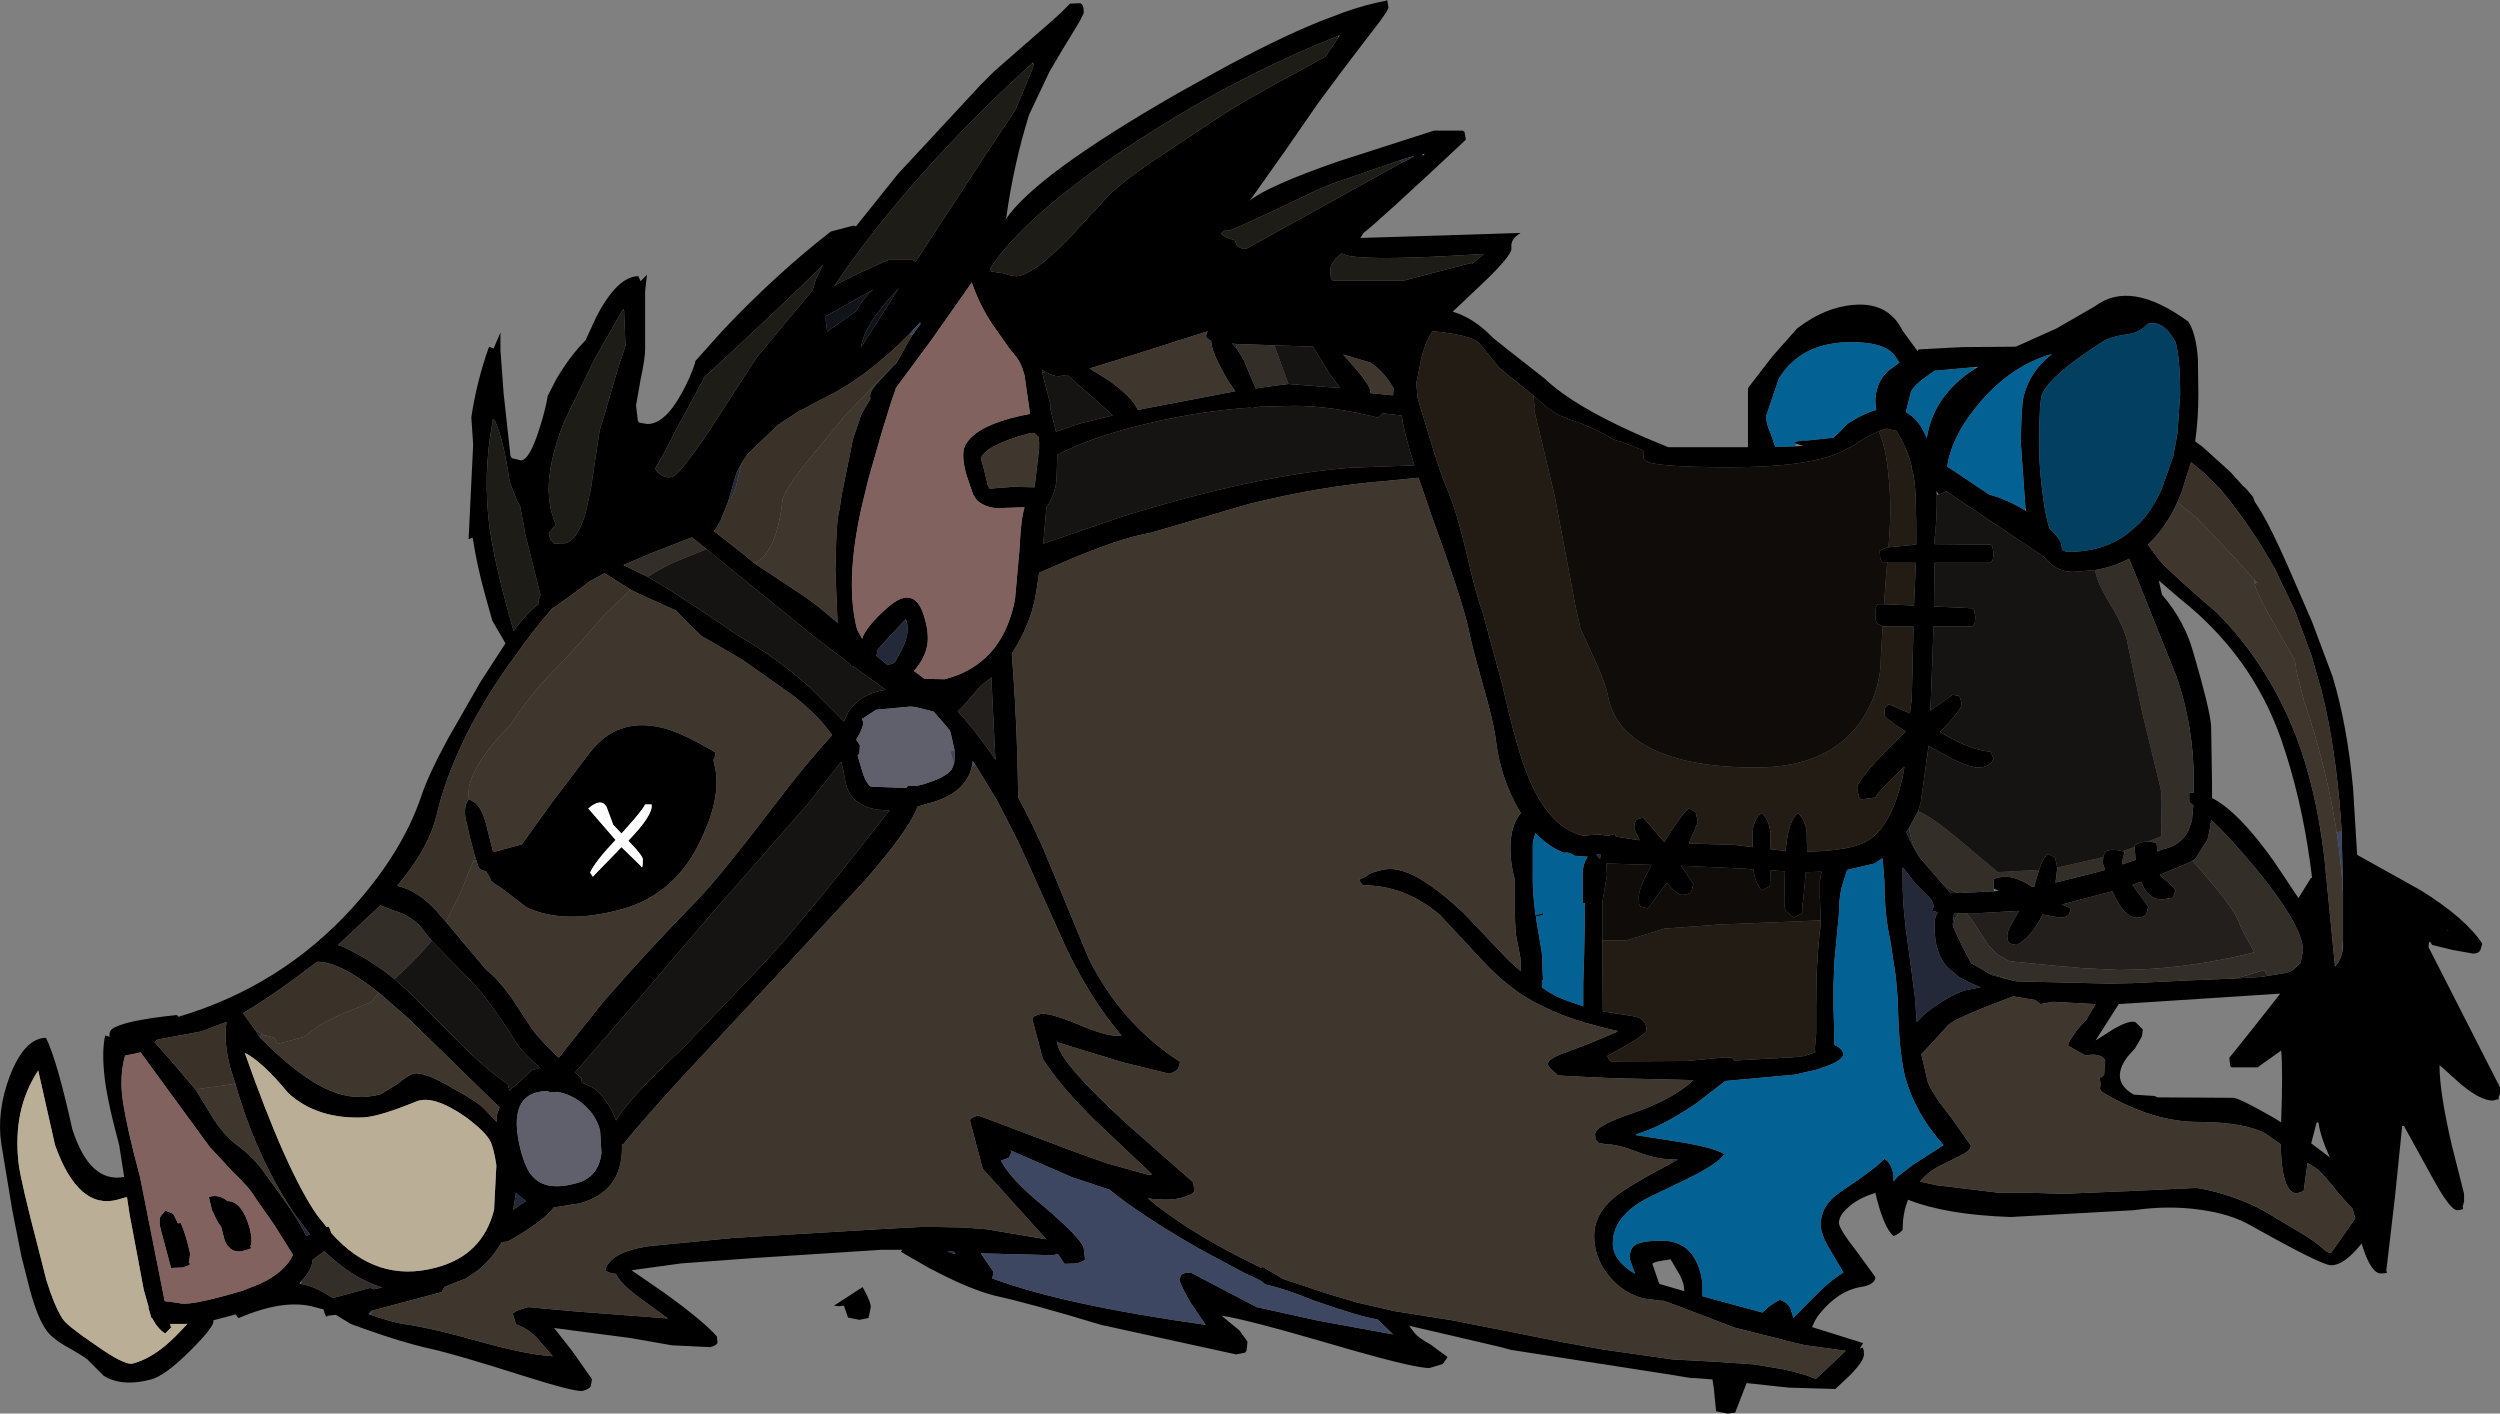 <?xml version="1.0" encoding="UTF-8" standalone="no"?>
<svg xmlns:ffdec="https://www.free-decompiler.com/flash" xmlns:xlink="http://www.w3.org/1999/xlink" ffdec:objectType="shape" height="155.35px" width="274.75px" xmlns="http://www.w3.org/2000/svg">
  <rect width="100%" height="100%" fill="#808080" stroke="none"/>
  <g transform="matrix(1.0, 0.0, 0.0, 1.0, 128.65, 80.85)">
    <path d="M23.8 -80.85 L23.95 -80.0 23.7 -79.5 23.0 -78.5 20.7 -75.5 18.8 -73.0 16.2 -69.5 12.6 -64.3 8.85 -59.0 8.6 -58.75 Q10.75 -60.45 18.4 -63.1 L28.95 -66.5 32.1 -66.5 32.3 -66.35 32.45 -65.5 Q22.85 -56.5 21.2 -55.25 L20.85 -54.7 30.7 -55.0 38.45 -55.25 38.1 -55.0 Q37.55 -54.6 37.45 -54.0 L37.45 -53.5 Q37.45 -52.65 33.65 -49.1 L31.0 -46.6 Q33.35 -45.9 35.45 -43.7 L38.1 -41.6 41.1 -39.25 Q44.85 -35.65 54.7 -31.7 L63.45 -31.7 63.45 -38.2 66.15 -41.7 68.85 -44.75 Q71.9 -47.1 75.1 -47.35 78.9 -47.65 80.45 -44.5 L82.1 -42.25 82.2 -42.45 86.95 -42.7 92.9 -42.75 97.35 -44.75 101.6 -47.2 Q105.5 -50.15 111.85 -45.5 112.7 -44.2 112.9 -41.4 L112.95 -37.5 Q112.95 -34.8 112.6 -32.35 L113.4 -31.75 116.45 -29.0 117.9 -27.4 118.15 -27.2 118.95 -26.25 119.15 -25.7 119.55 -25.1 Q120.9 -22.95 122.8 -18.6 L125.45 -12.5 127.7 -6.5 Q129.3 -1.2 129.95 5.75 L130.4 13.1 137.4 17.0 Q142.3 20.05 144.15 22.85 L143.95 23.55 Q143.75 23.95 143.15 23.95 L140.9 23.55 138.65 23.0 138.45 22.7 Q138.25 22.5 138.25 23.25 L146.1 38.65 146.1 39.35 145.95 39.7 145.95 39.95 145.3 40.1 Q143.95 40.1 141.8 38.3 L139.45 36.2 Q139.45 39.2 140.8 45.0 L142.15 50.35 142.15 51.2 142.0 51.75 142.05 51.95 Q142.0 52.15 141.4 52.15 140.6 52.15 138.55 48.35 L135.55 42.9 135.35 42.9 134.55 50.75 133.6 58.85 Q133.95 59.1 133.0 59.1 131.9 59.1 130.9 55.85 L130.9 55.8 Q128.95 58.25 127.5 58.2 126.4 58.15 118.75 53.85 116.5 52.55 113.15 52.1 109.7 51.6 105.85 52.15 L92.3 52.9 Q85.2 52.65 81.05 51.0 80.45 52.45 80.45 54.3 80.1 54.75 79.45 55.0 78.35 54.05 77.45 50.25 75.5 50.85 74.4 51.9 73.45 52.75 73.45 53.55 73.45 54.2 75.45 56.75 L77.45 59.5 Q77.45 60.35 75.8 60.6 73.4 61.0 71.35 63.5 70.85 64.1 70.5 65.0 L76.1 66.75 75.75 67.35 75.8 67.35 76.0 67.25 Q76.2 67.3 76.2 68.0 76.2 68.75 74.55 70.4 L73.05 71.8 67.95 71.65 63.3 71.15 62.1 74.25 62.05 74.4 61.2 74.5 59.95 74.25 59.7 71.75 59.55 70.75 57.6 70.6 57.2 70.6 55.1 70.25 37.4 67.5 36.3 67.2 29.45 65.6 26.2 64.85 26.7 65.5 Q27.15 66.15 28.55 66.9 L30.45 68.3 29.9 69.05 28.45 69.5 Q26.6 69.5 17.6 66.85 8.0 64.05 5.6 63.75 L7.55 65.35 8.45 66.6 8.35 67.55 8.2 67.8 7.2 68.0 -7.65 64.75 Q-15.4 62.4 -19.3 61.55 -22.2 60.8 -26.15 58.7 L-26.55 58.5 -29.25 56.95 -29.65 56.7 -29.45 56.5 -31.75 56.5 -45.7 57.4 -53.8 58.0 -59.25 58.75 -55.55 61.3 Q-51.2 64.45 -49.85 66.05 L-49.8 66.7 Q-49.85 67.0 -50.6 67.2 L-54.8 67.0 -59.35 66.2 -67.75 65.1 -65.75 67.65 -63.6 70.7 -63.7 71.4 Q-63.8 71.8 -64.6 72.0 -65.3 72.2 -71.15 70.35 -78.55 68.0 -81.25 67.4 -84.85 66.6 -90.1 64.65 L-91.75 63.65 -92.65 63.75 Q-92.8 64.15 -93.1 63.05 L-94.05 62.8 Q-97.4 61.85 -102.4 64.0 L-102.55 63.9 -102.75 63.6 -103.3 63.75 -105.2 64.25 -105.2 64.3 Q-105.05 64.9 -107.7 67.55 -110.5 70.35 -112.05 70.75 -115.2 71.6 -117.25 70.35 L-119.05 68.55 Q-119.7 68.05 -121.5 67.05 -122.95 66.2 -123.55 65.35 -124.5 64.05 -125.35 60.95 L-126.3 57.2 -127.3 52.15 -128.5 44.9 Q-129.05 41.3 -127.55 37.35 -125.95 33.25 -123.6 33.2 -122.4 35.6 -120.7 43.25 -118.8 49.2 -115.0 48.5 L-115.55 45.0 Q-117.0 39.6 -117.2 37.1 -117.45 34.65 -117.1 32.95 L-116.6 33.1 Q-116.7 32.55 -116.35 32.25 -115.05 31.3 -109.2 30.7 L-109.05 30.9 Q-97.75 27.55 -89.9 18.9 -84.45 12.85 -82.35 6.65 -81.6 4.35 -79.4 0.3 L-75.85 -5.9 -73.1 -10.15 -74.55 -12.65 -75.4 -15.7 Q-76.25 -18.8 -76.7 -21.75 L-77.15 -21.6 -76.65 -32.0 -76.85 -35.0 Q-76.25 -39.0 -74.9 -42.75 L-74.4 -42.55 -73.65 -44.3 -73.65 -42.35 -73.3 -37.6 -72.55 -30.75 -72.4 -30.5 -71.4 -30.25 Q-70.45 -30.25 -69.3 -33.95 -68.7 -35.85 -68.45 -37.35 L-67.5 -39.2 Q-66.0 -41.75 -64.3 -43.45 L-63.15 -45.95 Q-60.85 -50.45 -58.5 -50.5 L-58.3 -50.05 -58.25 -49.95 -57.55 -50.65 -57.75 -48.85 -57.75 -42.5 Q-57.75 -41.45 -58.25 -39.15 L-58.75 -36.3 -58.55 -34.6 -58.4 -34.4 -57.5 -34.25 Q-55.6 -34.25 -53.75 -37.6 -52.8 -39.3 -52.25 -41.0 L-52.25 -41.15 -49.3 -44.45 Q-43.4 -50.7 -37.35 -55.4 L-34.9 -56.05 -34.65 -56.0 -34.6 -55.95 -29.95 -61.75 -20.9 -71.5 -19.4 -73.0 -16.2 -75.8 -13.1 -78.5 -12.0 -79.5 -11.05 -80.45 -9.9 -80.5 -9.7 -80.3 Q-9.55 -80.15 -9.55 -79.5 L-9.55 -79.4 -10.0 -78.5 -12.0 -75.2 -13.3 -73.0 -15.55 -68.25 Q-17.25 -62.8 -18.05 -57.0 L-18.15 -56.7 Q-14.95 -61.55 0.7 -70.55 L5.1 -73.0 Q11.6 -76.55 16.4 -78.5 L19.05 -79.5 Q21.6 -80.4 23.6 -80.75 L23.8 -80.85 M18.45 -76.75 L18.6 -77.0 18.4 -76.9 Q14.0 -75.15 9.65 -73.0 2.4 -69.4 -4.75 -64.65 -16.2 -57.0 -19.85 -51.3 L-19.8 -51.25 -19.65 -51.0 -18.3 -50.8 Q-17.5 -50.5 -16.95 -50.5 -15.3 -50.5 -11.35 -54.45 L-7.15 -59.0 Q-5.85 -60.5 -1.65 -63.35 L5.35 -68.0 Q7.25 -69.3 13.1 -72.5 L14.05 -73.0 17.05 -74.65 18.45 -76.75 M25.25 -63.25 L17.6 -60.6 15.85 -59.85 Q8.9 -56.5 6.45 -55.5 L6.05 -55.6 5.55 -55.2 Q5.85 -54.75 7.05 -54.45 L7.25 -53.95 Q7.55 -53.5 8.3 -53.5 L25.35 -62.95 25.8 -63.15 26.75 -63.65 26.75 -63.7 25.7 -63.4 25.25 -63.25 M33.3 -52.0 L34.45 -52.95 Q22.3 -52.15 19.5 -52.75 L18.8 -53.0 Q17.55 -52.1 17.55 -51.1 17.55 -50.35 17.7 -50.15 L17.85 -50.0 25.55 -50.0 33.05 -51.95 33.15 -51.85 33.3 -52.0 M27.7 -63.9 L27.65 -63.9 27.7 -63.7 27.95 -63.95 27.7 -63.9 M39.9 -37.35 L36.1 -40.45 33.95 -43.1 Q33.05 -44.05 28.8 -44.45 27.75 -43.0 27.3 -40.15 L27.0 -38.75 27.1 -37.65 27.1 -37.3 27.2 -36.9 28.35 -33.15 Q29.55 -29.0 30.55 -26.7 31.45 -24.55 32.5 -20.15 33.55 -15.5 34.3 -13.55 L36.45 -5.6 Q37.8 0.35 38.75 3.05 41.15 10.05 45.35 11.0 L47.05 10.85 47.25 10.9 48.1 11.0 48.85 10.8 48.95 11.1 51.55 11.5 50.95 10.25 Q50.95 9.45 51.25 9.2 L51.95 9.0 54.25 11.7 Q55.9 8.95 56.95 8.0 L57.7 8.4 57.95 9.5 56.95 11.85 61.95 12.0 63.95 12.25 63.95 10.75 Q64.05 9.15 64.95 8.5 65.75 9.2 65.9 10.55 L65.95 12.5 67.6 12.65 67.6 12.45 Q67.95 9.2 68.95 8.5 69.75 9.25 69.9 10.55 L69.95 12.75 Q74.8 12.65 76.6 11.55 79.2 10.0 80.45 4.55 L80.65 3.4 Q77.7 6.2 77.45 6.8 L75.85 7.0 75.65 6.75 75.45 5.75 Q75.45 4.85 79.3 1.0 L80.8 -0.45 Q78.45 -1.95 78.45 -2.25 78.45 -3.05 78.6 -3.2 L78.95 -3.45 81.25 -2.45 81.45 -4.0 81.65 -12.0 78.45 -12.0 78.25 -12.05 77.75 -12.25 Q77.45 -12.45 77.45 -13.25 L77.5 -14.05 77.7 -14.45 78.2 -14.45 78.4 -14.45 81.7 -14.3 81.9 -19.0 78.75 -19.0 78.35 -19.0 78.15 -19.15 Q77.95 -19.35 77.95 -20.1 L77.85 -20.3 78.75 -20.7 78.9 -20.7 81.95 -21.0 81.95 -21.25 Q81.95 -26.5 81.75 -27.95 L81.55 -29.15 81.45 -29.2 81.45 -29.55 Q80.9 -31.75 79.75 -33.5 L79.7 -33.5 78.65 -33.75 77.8 -33.45 76.3 -32.7 76.05 -32.55 75.65 -32.3 75.3 -32.05 75.25 -32.0 74.2 -31.45 Q70.7 -29.5 61.45 -29.5 53.3 -29.5 52.2 -30.2 51.9 -30.4 52.0 -30.85 52.1 -31.25 51.7 -31.45 L49.55 -32.3 Q48.95 -32.4 48.35 -32.75 46.2 -34.0 43.85 -34.75 L42.6 -35.25 41.45 -36.0 39.9 -37.35 M21.95 -37.85 L21.95 -37.65 24.45 -37.4 24.5 -38.2 24.4 -38.35 Q23.35 -40.1 21.95 -41.0 L18.95 -41.9 20.5 -40.15 Q21.95 -38.4 21.95 -37.85 M25.3 -35.2 L23.9 -35.35 23.3 -35.45 22.8 -34.95 Q17.65 -36.25 13.55 -36.25 L9.75 -36.15 8.95 -36.0 8.7 -36.05 Q3.05 -35.65 -2.55 -34.3 -8.85 -32.8 -12.45 -30.85 L-12.55 -27.9 Q-12.85 -26.15 -13.65 -25.1 L-14.0 -21.1 -5.4 -24.05 Q9.4 -28.65 19.8 -29.45 L26.8 -29.7 Q25.65 -33.25 25.4 -35.2 L25.3 -35.2 M49.1 32.45 L47.6 32.1 45.55 31.55 Q42.9 30.75 40.9 29.75 L40.0 29.3 38.65 28.5 Q36.35 26.95 34.35 24.8 L29.55 19.65 Q25.65 16.4 21.1 16.45 L20.7 15.85 21.5 15.45 21.9 15.15 22.35 15.0 Q23.4 14.65 24.15 14.65 27.05 14.65 32.2 19.5 L37.2 24.75 38.5 25.9 38.45 24.6 38.45 24.45 37.95 21.85 Q37.8 20.55 37.8 15.7 37.3 13.9 37.35 11.95 37.45 9.7 38.5 8.5 L38.35 8.3 Q36.3 4.75 35.8 0.85 35.55 -1.35 34.4 -5.3 33.15 -9.7 32.8 -11.45 32.3 -14.2 28.6 -24.4 L27.25 -28.35 23.75 -28.0 Q16.6 -27.45 8.55 -25.45 L2.1 -23.55 -2.2 -22.3 Q-5.65 -21.7 -11.7 -19.1 L-14.45 -17.9 -14.8 -15.6 Q-15.25 -12.85 -16.8 -10.1 L-17.45 -9.0 -17.3 -6.95 Q-16.85 -0.75 -16.75 6.8 -15.3 9.45 -14.0 12.4 L-9.0 24.5 Q-5.4 31.7 1.05 35.85 L0.85 36.55 Q0.6 36.95 -0.15 37.15 L-5.25 35.9 -12.45 33.7 -12.5 33.45 -12.5 33.65 -12.4 34.05 Q-11.8 36.3 -4.55 42.9 L2.5 49.1 2.6 50.1 Q2.4 50.45 1.15 50.8 -0.25 51.15 -2.5 50.85 L-1.65 51.55 Q2.9 55.1 9.9 58.45 L10.15 58.4 12.35 59.7 12.5 59.75 17.3 61.35 20.5 62.3 24.65 63.25 31.25 64.3 33.7 64.8 36.8 65.4 43.3 66.7 44.45 66.9 47.45 67.45 55.15 68.55 59.75 68.8 64.15 69.1 67.15 69.6 Q69.6 70.1 70.9 70.7 L71.35 70.3 74.2 67.6 69.8 67.0 67.65 66.5 67.15 66.35 65.95 66.05 63.55 65.45 61.95 65.05 58.05 63.55 57.9 63.5 55.95 62.75 54.15 62.1 53.95 62.1 51.95 61.85 Q49.9 61.3 48.45 59.7 46.55 57.6 46.55 55.0 46.55 52.6 48.75 50.75 50.35 49.45 55.1 46.95 L55.75 46.6 55.15 46.55 54.95 46.55 Q53.4 46.55 51.3 45.75 49.15 44.9 47.8 44.9 L47.05 44.75 46.75 44.45 46.7 44.55 46.65 43.8 Q46.65 42.9 50.45 41.6 55.05 40.05 57.3 38.0 L57.45 37.85 57.3 37.85 48.9 37.65 46.5 37.55 42.6 37.35 Q41.45 36.4 41.45 36.1 41.45 35.5 43.45 34.8 L45.95 33.85 47.65 33.15 49.05 32.55 49.15 32.45 49.1 32.45 M12.95 -38.65 L18.65 -38.2 17.45 -39.8 15.65 -42.75 11.4 -42.9 7.15 -43.05 6.75 -43.1 7.3 -42.5 8.05 -41.25 9.35 -38.15 9.95 -38.25 12.95 -38.65 M3.95 -43.7 Q3.8 -44.05 4.1 -44.45 L-4.4 -41.75 -8.9 -40.35 -6.8 -39.05 Q-4.1 -37.1 -3.6 -35.8 L7.1 -37.85 6.3 -39.05 Q4.5 -42.05 4.45 -43.4 L3.95 -43.7 M68.7 -32.1 Q68.15 -32.25 69.45 -32.45 L70.05 -32.45 72.85 -32.75 73.55 -33.4 74.35 -34.25 Q76.1 -35.4 77.55 -35.8 L77.45 -36.7 Q77.45 -38.7 78.8 -40.05 L80.1 -41.0 79.7 -41.6 Q78.7 -43.25 74.8 -43.25 69.3 -43.25 66.85 -39.25 L65.45 -35.15 Q65.45 -34.25 65.95 -33.2 L66.45 -31.75 68.7 -31.8 69.55 -31.85 68.7 -32.1 M107.35 -45.25 Q106.55 -44.3 105.05 -44.1 103.25 -43.85 102.35 -43.25 96.8 -39.7 95.8 -37.6 95.45 -36.8 95.45 -32.0 95.45 -29.0 95.95 -25.75 96.2 -23.95 96.6 -22.75 97.95 -21.55 97.95 -20.6 L97.95 -20.45 Q98.3 -20.2 98.7 -20.2 102.45 -20.2 105.1 -22.15 L106.5 -23.35 Q107.85 -24.8 108.85 -26.95 L108.95 -27.2 110.2 -30.75 110.65 -33.2 110.95 -37.5 Q110.95 -41.45 110.45 -43.25 109.1 -45.75 107.35 -45.25 M128.7 10.55 Q128.25 3.1 126.95 -2.95 L126.45 -5.1 126.35 -5.4 125.4 -8.75 123.55 -13.75 121.45 -18.15 Q118.85 -22.9 115.4 -27.05 L113.6 -28.85 112.15 -30.05 111.1 -26.75 110.65 -25.65 Q109.35 -22.8 107.4 -21.0 L108.65 -19.3 Q110.2 -17.6 115.0 -13.5 120.6 -7.85 123.65 -0.05 125.9 5.8 126.8 13.45 L127.95 25.2 127.95 25.25 127.95 25.4 128.1 25.2 Q128.6 24.65 128.75 23.8 L128.75 23.9 128.85 23.3 128.85 23.0 128.85 22.9 128.85 22.8 128.85 22.35 128.85 17.7 128.85 17.5 128.7 10.55 M93.95 -25.0 L93.45 -32.0 Q93.45 -36.0 93.75 -37.3 94.4 -40.0 96.85 -41.95 92.0 -40.55 88.35 -35.9 85.75 -32.6 85.35 -29.55 L85.7 -29.35 89.95 -26.5 Q91.85 -26.0 93.85 -24.8 L94.05 -24.65 93.95 -25.0 M88.35 -40.3 L88.8 -40.55 88.35 -40.5 83.95 -40.1 83.3 -39.65 Q81.6 -38.45 81.35 -37.75 L80.8 -35.55 Q82.25 -34.8 83.1 -32.7 83.85 -37.4 88.35 -40.3 M84.2 -26.5 Q84.25 -24.05 83.95 -21.5 L83.95 -21.05 90.1 -21.0 90.3 -20.85 90.45 -20.0 90.35 -19.3 90.1 -19.0 83.95 -19.0 83.9 -14.2 88.1 -14.0 88.3 -13.85 88.45 -13.0 88.35 -12.3 88.1 -12.0 83.85 -12.0 83.5 -2.75 85.95 -4.5 86.7 -4.35 86.95 -3.5 Q86.95 -2.85 84.55 -0.4 88.0 1.65 90.1 1.75 L90.45 2.5 Q90.1 3.5 88.7 3.5 87.3 3.5 83.3 1.1 L82.45 7.3 82.15 8.3 81.3 9.85 81.15 10.15 80.85 10.6 81.4 11.8 82.2 13.2 82.25 13.3 82.85 14.0 84.75 16.2 85.7 17.3 86.55 17.3 90.5 17.1 91.0 17.05 90.45 16.8 90.45 15.75 Q92.2 15.05 94.25 16.35 L94.65 16.6 94.9 16.6 95.35 15.05 95.45 14.75 Q95.85 13.4 96.45 13.0 L97.2 13.4 97.45 14.5 97.25 16.15 102.0 14.95 102.7 14.75 102.45 14.05 102.5 13.35 Q102.6 12.85 102.85 12.7 103.3 12.4 104.65 12.7 L104.85 12.75 104.75 13.15 Q104.6 13.45 104.6 14.15 L106.05 13.65 105.95 12.25 105.95 12.05 Q106.5 11.65 107.4 11.65 L108.35 11.75 108.45 12.75 108.95 12.5 109.2 12.45 Q111.0 12.05 111.85 10.45 L112.2 9.45 112.25 9.25 112.4 7.65 111.95 7.3 111.95 6.25 112.45 6.25 112.45 5.1 Q112.45 -1.15 110.5 -6.6 L105.85 -18.2 105.35 -19.4 105.35 -19.45 Q103.65 -18.55 101.6 -18.2 L99.2 -18.0 Q97.25 -18.0 96.0 -19.65 L85.25 -26.85 84.45 -26.5 84.15 -26.9 84.2 -26.5 M108.6 -17.05 L108.95 -15.5 Q111.5 -12.55 112.45 -8.95 114.15 -3.15 114.35 -1.15 L114.45 5.1 114.45 6.85 Q117.45 8.4 121.35 13.95 L123.95 17.85 125.35 15.6 125.45 15.65 125.25 14.1 Q124.25 6.75 122.05 0.4 118.85 -8.75 111.0 -15.0 L108.6 -17.05 M120.55 26.4 L122.1 26.15 Q122.9 26.05 123.35 25.75 L124.2 24.95 124.45 23.6 Q124.45 22.15 122.9 19.6 121.7 17.6 119.5 14.9 116.6 11.35 114.35 9.25 L114.25 10.05 114.0 11.25 113.95 11.4 113.9 11.5 112.6 13.55 112.3 13.75 111.7 14.05 108.7 15.3 109.1 15.7 Q109.95 16.3 110.45 17.0 L110.15 17.8 108.95 18.0 Q107.4 18.0 106.65 16.05 L105.7 16.4 107.45 18.8 107.25 19.55 Q107.0 20.0 106.2 20.0 104.75 20.0 103.5 17.1 L97.95 18.55 98.95 19.0 98.75 19.6 Q98.5 20.0 97.7 20.0 L95.85 19.65 Q94.5 22.3 92.95 23.0 L92.25 22.85 Q91.95 22.7 91.95 21.9 91.95 21.35 93.25 19.25 L88.95 19.5 87.5 19.5 86.6 19.5 86.1 19.5 85.95 20.75 86.05 21.1 86.95 23.05 87.95 24.95 87.95 25.0 88.05 25.05 88.45 25.25 89.55 25.9 89.6 25.95 90.2 26.3 92.5 26.9 92.65 26.95 92.75 26.95 92.95 27.0 103.2 27.25 105.6 27.2 111.8 26.9 116.65 26.7 118.55 26.6 119.95 26.5 120.55 26.4 M140.45 21.4 L140.35 21.35 140.25 21.4 140.45 21.4 M125.95 42.5 L125.35 44.8 127.4 46.35 Q126.35 44.05 126.15 42.5 L125.95 42.5 M124.95 46.95 L124.55 49.85 124.5 50.05 123.8 50.3 Q122.1 50.3 122.0 44.9 L120.35 43.75 Q118.1 42.5 113.1 42.45 108.1 42.5 102.7 39.35 102.05 39.0 102.15 38.65 L102.2 38.35 102.1 37.5 102.3 37.55 102.6 37.25 102.65 36.15 102.7 36.15 102.7 35.65 Q102.2 34.9 100.85 35.1 L100.55 35.15 98.65 34.1 Q98.6 33.8 99.1 33.1 99.65 32.2 100.65 31.2 L101.65 29.5 96.95 29.25 95.6 29.5 95.0 29.05 92.6 28.65 Q86.3 31.0 85.45 31.8 L83.65 33.8 82.5 35.0 83.2 38.0 Q83.6 39.25 85.85 42.05 L87.95 45.05 Q87.95 45.6 86.8 46.15 L84.2 47.45 Q83.1 48.1 82.35 49.0 L84.15 49.4 91.15 50.25 Q92.35 50.15 98.1 50.35 L105.35 50.05 112.75 49.7 Q115.6 50.15 118.7 51.5 119.75 51.95 121.45 53.0 L124.3 54.7 Q125.75 55.55 126.85 56.55 127.4 57.0 127.6 56.75 L130.2 53.05 129.9 52.0 128.4 50.35 Q126.75 48.2 125.9 47.55 L124.95 46.95 M122.05 34.6 L120.65 35.6 Q119.5 36.4 119.5 36.45 L116.6 36.45 116.45 36.3 116.35 35.4 119.0 32.1 121.95 28.35 104.2 29.5 101.65 33.5 103.7 32.2 Q105.5 31.2 106.05 31.5 L106.85 32.3 106.75 33.05 106.0 34.35 105.15 35.3 Q103.2 37.95 105.85 39.45 L108.15 39.6 108.45 39.75 116.8 39.8 Q117.5 39.85 121.25 42.0 L122.05 42.5 Q122.25 36.6 122.05 34.6 M81.85 16.25 L80.45 14.45 80.45 16.15 Q80.45 19.1 81.1 23.45 L81.5 26.45 81.8 28.75 81.95 30.8 82.0 31.5 Q83.0 30.3 84.9 29.15 86.1 28.4 87.25 28.0 L89.0 27.65 Q87.6 27.1 86.55 26.45 L85.5 25.55 Q83.95 24.1 83.95 20.85 83.95 20.0 84.25 19.5 L84.3 19.4 83.65 19.25 Q84.15 18.6 83.35 17.75 L81.85 16.25 M84.95 45.0 Q81.85 41.55 80.75 37.6 80.1 35.15 79.95 30.3 L79.9 28.8 79.7 26.5 79.1 22.55 Q78.45 19.65 78.45 16.05 L78.25 13.45 77.35 14.05 74.35 14.75 73.95 16.0 Q73.45 17.45 73.45 19.55 L72.95 24.8 72.85 27.4 72.85 29.95 72.9 31.4 72.95 34.0 Q73.8 34.35 73.95 35.0 73.8 35.8 71.55 36.5 L71.0 36.7 68.6 37.25 60.95 37.95 57.85 40.35 Q53.9 43.05 51.15 43.8 L51.15 43.9 56.55 44.75 Q59.9 45.35 60.85 46.0 60.2 47.0 57.0 48.6 L52.55 50.75 Q48.6 52.75 48.6 55.8 48.6 57.7 51.05 59.15 L50.45 57.5 Q50.45 56.45 50.95 56.05 51.7 55.5 53.95 55.5 56.9 55.5 57.95 58.2 58.5 59.55 58.45 61.0 L58.45 61.6 59.15 61.8 65.05 63.4 Q65.85 62.55 66.95 62.0 67.75 62.25 68.1 62.9 L68.45 64.0 70.5 61.9 Q72.5 59.85 73.95 59.0 L72.35 56.3 Q71.45 54.75 71.45 53.75 71.45 51.6 73.6 50.15 L75.8 48.65 77.6 47.3 78.45 46.5 Q79.25 47.0 79.45 48.35 L79.45 49.0 79.9 48.45 81.6 47.15 84.95 45.0 M69.5 18.15 L69.45 18.5 69.4 19.4 69.35 19.55 68.45 20.0 67.6 19.2 Q67.45 18.95 67.45 18.1 L67.45 18.0 67.5 14.9 65.95 14.8 65.85 16.55 64.95 17.0 Q64.25 16.15 64.05 14.8 L64.05 14.7 62.8 14.6 56.1 14.3 57.45 16.3 57.25 17.05 Q57.0 17.5 56.2 17.5 55.6 17.5 54.55 16.15 L52.45 19.0 51.6 18.75 Q51.45 18.65 51.45 17.75 51.45 16.75 52.85 14.2 L47.9 14.05 47.95 15.35 47.45 18.3 47.45 22.5 47.45 23.75 47.5 30.25 47.5 30.3 50.65 30.8 Q52.3 31.0 52.3 32.35 52.3 32.75 49.8 34.2 L48.0 35.2 Q48.2 35.8 48.45 35.8 L56.75 35.75 60.95 35.35 61.7 35.4 61.95 35.7 68.4 35.35 69.65 35.2 70.85 34.8 70.8 34.4 70.95 32.75 70.95 29.75 Q70.95 24.4 71.45 20.75 L71.45 20.3 71.35 17.65 71.35 16.0 71.55 14.95 69.8 15.0 69.55 17.8 69.5 18.15 M47.25 13.05 L47.1 13.0 46.8 13.1 47.2 13.55 47.25 13.05 M45.35 18.45 L45.3 18.5 45.3 18.2 45.3 17.05 45.3 15.95 45.3 14.8 Q45.4 13.9 45.85 13.3 L45.8 13.3 44.4 13.2 Q43.95 12.8 43.3 12.85 L43.3 12.9 Q41.55 12.25 40.1 10.7 39.8 11.5 39.8 12.05 L39.8 15.8 Q39.8 17.35 40.1 19.75 L40.95 19.5 40.95 19.7 40.55 19.8 40.15 19.85 40.2 20.3 40.7 23.3 40.8 23.85 40.9 26.35 40.95 26.8 40.8 26.95 40.85 27.7 Q42.2 28.65 43.35 29.05 L45.35 29.75 45.35 27.15 45.45 24.0 45.55 18.45 45.55 18.4 45.35 18.45 M22.8 64.2 L22.7 64.15 Q20.65 63.8 16.1 62.2 L15.65 62.05 15.4 61.95 Q12.75 60.85 10.4 60.3 L10.05 60.0 Q9.4 59.6 8.2 59.1 L3.35 56.5 Q-2.2 53.35 -5.9 50.55 L-6.7 49.9 -10.9 48.5 -17.65 45.55 -17.45 45.75 -17.8 46.4 -18.65 46.7 Q-17.55 48.8 -14.1 51.6 -9.85 55.2 -9.55 56.3 L-9.4 57.55 Q-9.55 57.8 -10.35 58.0 L-11.65 58.05 -12.4 56.95 -12.9 57.1 -20.6 56.9 -20.85 56.9 -19.45 58.95 -19.6 59.65 Q-11.8 62.55 3.85 64.75 L2.25 62.4 Q1.25 60.7 0.95 59.8 L1.15 59.3 Q1.4 59.0 2.2 59.0 L9.45 62.8 16.25 64.3 24.45 65.8 22.8 64.2 M53.7 60.25 L56.45 61.05 56.45 61.0 Q56.45 60.2 55.95 59.25 L54.95 57.55 54.0 57.7 Q53.05 57.85 52.95 58.05 L53.7 60.25 M-39.0 -50.1 L-38.2 -51.8 Q-39.1 -50.75 -45.75 -44.5 -48.1 -42.3 -51.2 -39.45 L-53.6 -35.0 -54.05 -34.2 -55.65 -31.1 -56.65 -29.35 -56.5 -29.1 Q-55.75 -28.2 -54.75 -28.45 -53.95 -28.7 -50.6 -33.65 L-49.9 -34.75 -45.5 -41.55 -44.8 -42.4 -39.35 -48.95 -39.0 -50.1 M-15.2 -73.9 L-16.2 -73.0 Q-24.25 -65.6 -30.85 -57.6 -34.2 -53.5 -36.95 -49.45 -33.95 -51.05 -30.95 -52.3 L-28.4 -52.3 -28.15 -52.15 -28.05 -52.05 -20.0 -64.35 -17.1 -68.7 -17.0 -68.9 -15.3 -73.0 -15.05 -73.75 -15.15 -74.0 -15.2 -73.9 M-60.05 -46.65 L-60.15 -46.9 -60.25 -46.75 -63.3 -41.4 -66.65 -34.5 Q-68.4 -30.15 -68.35 -26.85 -68.3 -25.25 -67.85 -23.95 L-67.55 -23.15 -67.85 -22.85 -68.35 -22.25 -68.15 -21.55 -67.75 -21.1 -66.5 -21.15 Q-65.1 -21.55 -64.25 -24.65 L-63.7 -27.2 -62.75 -33.55 -62.2 -35.35 -60.65 -40.65 -59.9 -42.85 -59.9 -42.9 -59.95 -43.9 -60.05 -46.35 -60.05 -46.65 M-28.7 -44.15 Q-33.65 -39.15 -38.4 -36.95 L-40.45 -35.85 -40.65 -35.75 -40.8 -35.7 -40.95 -35.6 -41.1 -35.5 -41.4 -35.3 -41.55 -35.2 -42.8 -34.4 -42.95 -34.25 -43.1 -34.2 -46.4 -31.05 -46.9 -30.35 -47.15 -29.95 -47.25 -29.75 -47.7 -28.9 -47.75 -28.75 -48.65 -25.65 -48.75 -25.4 -49.4 -23.8 -49.45 -23.65 -49.75 -23.15 -49.8 -23.0 -50.2 -22.45 -49.95 -22.3 -46.95 -19.95 -45.75 -18.95 -40.25 -15.3 -39.95 -15.1 -38.75 -14.2 -36.6 -12.4 -36.85 -18.35 -36.8 -19.45 Q-36.75 -23.6 -36.4 -24.8 L-36.15 -26.45 -34.9 -32.65 -33.95 -35.4 -33.0 -37.0 -33.0 -37.1 Q-33.2 -37.75 -32.05 -38.95 L-30.4 -40.7 -30.2 -40.85 -30.2 -40.95 -30.1 -41.0 -28.9 -43.15 -28.4 -44.0 -27.45 -45.3 -27.55 -45.4 -28.7 -44.15 M-74.5 -34.6 Q-75.65 -28.55 -74.8 -22.5 L-74.75 -22.3 Q-74.15 -18.25 -72.2 -11.5 -70.75 -13.5 -69.4 -14.5 L-69.5 -14.8 -69.25 -15.45 -70.95 -22.25 -71.1 -23.2 -71.5 -25.25 -71.85 -25.85 -72.6 -27.8 -72.65 -28.0 Q-73.3 -32.5 -74.25 -34.6 L-74.5 -34.8 -74.5 -34.6 M-59.35 -16.05 L-62.2 -17.85 Q-63.15 -17.35 -63.8 -17.0 L-65.85 -15.45 -67.75 -14.1 -67.9 -14.05 Q-69.95 -11.75 -72.25 -8.45 L-72.85 -7.65 Q-78.85 0.95 -80.7 8.85 -81.6 12.5 -85.0 16.5 -82.75 17.0 -80.65 19.3 L-79.65 20.45 -75.2 25.75 Q-74.05 26.6 -72.5 28.7 L-70.4 31.9 Q-69.7 33.05 -67.25 35.4 L-62.3 29.2 Q-57.25 23.4 -51.85 17.9 -49.25 15.15 -43.4 7.45 -39.85 2.8 -37.2 -0.05 -38.6 -2.1 -41.35 -4.3 L-47.0 -8.3 -49.55 -9.8 -51.55 -10.95 -53.05 -12.4 -54.35 -13.75 -58.45 -15.6 -59.35 -16.05 M-76.45 13.25 L-77.05 11.0 -77.5 9.0 Q-77.7 7.6 -77.1 7.0 L-77.0 7.05 Q-76.8 7.15 -76.55 7.3 L-76.4 7.4 Q-75.7 8.05 -75.3 9.45 L-74.45 12.8 -71.3 11.95 -67.85 7.15 -63.7 1.7 Q-60.75 -2.0 -56.0 -0.9 -53.9 -0.45 -50.0 1.85 L-50.15 2.55 -50.25 2.65 -50.15 3.15 Q-49.25 6.4 -51.55 11.3 -54.35 17.45 -60.4 19.1 -66.75 20.8 -70.8 18.85 L-73.55 16.75 -74.3 16.25 -74.7 15.95 -74.8 15.6 -75.25 14.9 Q-75.8 14.8 -76.05 14.5 L-76.3 13.7 -76.45 13.25 M-51.0 -20.5 L-52.6 -21.8 -57.1 -20.05 -60.15 -18.75 -57.45 -17.45 -55.2 -16.1 Q-52.5 -14.4 -47.45 -10.95 -43.25 -8.55 -39.6 -5.25 L-35.9 -1.55 -35.4 -2.65 Q-34.05 -4.65 -31.3 -5.05 L-34.85 -7.6 -35.1 -7.55 -35.25 -7.9 -39.25 -10.95 -51.0 -20.5 M-16.05 -39.6 Q-16.45 -41.1 -17.15 -41.85 L-17.3 -42.05 -17.75 -42.6 -19.65 -45.3 Q-21.0 -47.35 -21.85 -49.8 L-26.35 -43.4 -30.2 -38.2 -30.2 -38.15 -30.75 -36.55 -31.8 -33.15 -33.2 -28.25 -34.0 -24.95 Q-35.8 -16.75 -34.45 -11.65 L-33.9 -10.65 Q-33.5 -11.95 -31.2 -14.0 -28.05 -16.85 -27.0 -12.8 -26.45 -10.8 -26.85 -9.5 -27.15 -8.35 -28.2 -7.1 L-27.05 -6.25 -24.85 -6.2 Q-23.45 -6.55 -22.25 -7.2 -18.15 -9.45 -17.1 -15.0 L-16.65 -20.0 -16.6 -20.6 Q-16.45 -23.9 -16.05 -25.1 L-19.2 -25.0 Q-20.65 -25.2 -21.35 -25.95 L-21.7 -26.5 -22.45 -28.7 Q-23.05 -30.9 -22.6 -31.85 -21.4 -34.25 -15.5 -35.35 L-15.45 -35.4 -15.75 -37.45 -16.05 -39.6 M-13.8 -40.0 L-14.15 -40.2 -14.15 -40.1 -14.1 -39.85 -13.25 -36.55 -13.2 -35.85 -12.6 -33.4 -10.0 -34.3 -6.35 -35.2 -7.85 -36.55 -11.35 -39.65 -12.3 -39.5 Q-12.9 -39.5 -13.8 -40.0 M-14.5 -32.8 L-14.7 -33.0 Q-14.95 -33.4 -15.6 -33.2 -20.25 -31.95 -20.85 -30.5 L-20.45 -29.05 -20.1 -27.55 -19.9 -27.15 -17.3 -27.35 -15.15 -27.3 -14.95 -27.3 -14.7 -29.4 -14.7 -29.45 -14.45 -31.55 -14.45 -32.3 -14.5 -32.8 M-34.55 -46.65 Q-33.7 -48.2 -32.65 -49.05 L-37.9 -46.1 -37.9 -45.65 -37.75 -44.4 -34.55 -46.65 M-34.0 -42.7 L-29.85 -49.2 -30.7 -48.3 Q-33.55 -45.1 -33.95 -43.05 L-34.0 -42.7 M-29.0 -12.5 L-29.1 -12.8 -29.15 -12.75 -31.0 -10.8 -32.3 -9.35 -32.2 -9.15 -32.35 -8.8 -31.1 -7.75 -30.35 -8.0 -29.85 -8.9 Q-28.6 -11.0 -29.0 -12.5 M-23.75 1.6 L-24.05 0.2 -24.25 -0.55 -24.95 -1.4 -26.05 -2.65 -26.45 -2.75 -28.05 -3.15 -28.6 -3.2 -32.35 -2.85 -33.9 -1.85 -33.8 -1.5 Q-33.7 -1.0 -34.55 0.45 L-34.15 1.05 -34.2 1.95 -34.4 2.2 -34.05 3.35 Q-33.6 5.15 -32.95 5.6 L-29.05 5.75 -28.85 5.5 -28.1 5.5 -27.95 5.55 -27.45 5.4 -27.2 5.35 Q-24.7 4.6 -24.05 3.7 L-23.8 3.05 Q-23.65 2.45 -23.75 1.6 M-22.8 -3.25 L-23.4 -2.65 -22.7 -1.9 Q-20.9 0.2 -19.25 2.65 L-19.7 -6.4 -20.85 -5.5 -22.8 -3.25 M-2.1 48.2 L-2.1 48.15 -8.45 42.15 Q-12.35 38.25 -14.05 35.5 L-15.2 31.15 -15.1 30.95 Q-15.05 30.8 -14.35 30.6 -13.5 30.35 -10.1 31.75 -6.75 33.2 -5.4 32.95 -8.7 29.1 -11.4 23.5 L-15.95 13.4 -16.7 11.75 -19.0 7.25 -21.45 3.2 -21.75 2.8 -21.85 3.4 Q-22.1 4.65 -23.1 5.65 -24.15 6.7 -26.1 7.3 L-27.0 7.55 -27.8 7.8 Q-28.75 10.35 -33.5 15.8 L-42.8 25.85 -51.15 34.8 Q-57.25 41.3 -60.15 44.9 L-60.3 44.95 Q-60.25 46.3 -60.55 47.35 -61.35 50.4 -64.95 51.4 L-67.8 51.85 Q-68.95 53.4 -72.85 55.6 L-73.5 55.65 Q-74.3 57.05 -75.4 58.1 L-76.05 58.7 -77.05 59.4 -77.45 59.65 -79.85 60.6 Q-79.8 60.75 -79.9 60.75 L-80.1 61.15 -87.8 63.2 -88.15 63.55 -87.9 63.65 Q-85.6 64.45 -84.35 64.65 -81.35 65.05 -75.7 66.65 -70.65 68.05 -67.9 68.2 L-69.5 66.35 Q-70.5 65.2 -71.95 64.7 L-72.3 63.5 -71.85 63.2 -70.65 62.8 -65.1 63.3 -55.25 64.05 -58.4 61.75 Q-60.45 60.25 -61.0 59.1 L-61.05 59.15 Q-61.8 59.05 -62.15 58.75 -61.55 56.7 -57.3 56.1 L-48.1 55.2 -32.25 54.25 -27.6 54.0 -25.45 54.0 -22.75 54.05 -20.2 54.25 -13.65 55.35 -16.0 52.75 -20.65 47.6 -22.0 42.5 -22.05 42.25 Q-21.95 41.95 -21.15 41.75 L-20.3 42.05 -12.75 44.9 -11.3 45.45 -7.0 47.0 -2.3 48.3 -2.05 48.25 -2.1 48.2 M-36.2 2.85 L-39.7 7.3 -51.0 20.2 -58.55 29.05 -65.45 37.0 -64.75 37.65 -64.7 38.15 -64.3 38.3 Q-63.35 38.7 -63.0 39.05 -61.55 40.55 -60.95 42.3 -59.45 39.75 -53.65 34.4 L-44.35 24.65 Q-39.55 19.35 -30.9 8.2 -33.55 8.25 -34.9 6.85 -35.55 6.1 -35.75 5.0 L-35.95 3.9 -36.2 2.85 M-59.6 11.55 Q-56.8 8.65 -57.05 7.55 L-57.75 7.55 Q-58.1 8.3 -60.35 10.75 L-61.25 9.8 -62.0 7.8 Q-62.6 6.8 -64.0 8.0 L-61.1 11.35 -61.0 11.45 Q-63.3 13.9 -63.8 15.05 L-63.5 15.5 -60.35 12.25 -58.25 14.3 Q-58.0 14.85 -58.0 13.6 -58.0 13.2 -59.45 11.7 L-59.6 11.55 M-85.3 26.75 L-83.2 28.65 -78.35 33.55 Q-75.45 36.5 -72.85 38.3 L-72.65 39.0 -70.15 36.75 -69.3 36.5 Q-71.45 34.6 -72.0 33.6 -74.3 29.9 -76.5 27.35 L-79.4 24.4 -81.2 22.55 -82.0 21.55 Q-83.1 19.9 -85.4 19.2 L-86.85 18.65 -91.5 23.0 Q-90.75 23.25 -89.65 23.85 -87.25 25.15 -85.3 26.75 M-100.1 33.15 Q-95.7 37.6 -92.5 38.95 -89.7 40.2 -86.8 39.4 L-85.0 38.3 Q-83.8 37.3 -83.2 37.15 -82.1 36.85 -78.9 38.75 -76.05 40.3 -75.45 41.0 L-74.05 42.45 -74.05 41.7 -73.75 40.85 -83.85 31.0 -87.0 28.25 Q-91.35 24.8 -93.8 24.85 -98.55 28.5 -101.95 30.5 L-100.6 32.35 -100.1 33.15 M-74.75 44.6 Q-75.25 43.55 -77.55 41.85 -81.05 39.45 -82.9 40.2 -86.8 41.8 -88.6 41.95 -93.75 42.2 -96.95 39.3 -99.85 35.8 -101.75 34.85 -97.2 47.8 -93.8 52.7 L-92.75 54.0 -92.6 53.95 Q-92.45 53.95 -92.25 54.65 -87.3 60.25 -80.7 58.45 -75.6 57.1 -74.35 52.1 L-74.1 47.2 Q-74.4 45.3 -74.75 44.6 M-68.4 39.1 L-68.5 39.05 Q-73.1 39.15 -71.4 45.65 -70.85 47.7 -70.1 48.45 -68.65 50.1 -65.35 49.2 -62.85 48.55 -62.55 45.85 L-62.7 43.4 Q-63.2 41.45 -65.0 40.15 -66.15 39.35 -67.4 39.15 L-68.2 39.2 -68.4 39.1 M-72.25 52.1 L-70.85 51.15 -71.95 50.25 -72.25 52.1 M-23.9 56.95 L-23.65 56.95 -23.7 56.85 -23.8 56.7 -24.55 56.65 Q-24.15 56.85 -23.9 56.95 M-33.2 64.0 L-34.2 64.2 -35.45 63.95 -35.9 62.65 -36.45 62.7 -37.0 62.65 -33.85 60.6 Q-32.95 62.2 -32.95 62.8 L-33.2 64.0 M-102.8 38.2 L-103.3 36.65 Q-104.1 33.7 -103.75 31.45 L-106.5 32.5 -111.35 33.4 -111.65 33.7 -110.0 35.55 -107.2 38.85 -107.0 39.15 -105.1 42.25 Q-103.85 44.1 -102.6 45.0 -100.95 46.2 -99.75 47.8 L-97.7 50.65 -96.6 52.2 -96.6 52.25 Q-95.55 53.8 -95.0 55.0 L-94.6 54.8 -96.5 52.25 -96.55 52.15 Q-100.55 46.1 -102.8 38.2 M-114.9 35.15 Q-115.55 37.45 -115.15 40.1 -114.75 42.95 -113.25 48.55 L-110.55 62.15 -109.0 62.35 Q-108.1 62.7 -103.75 61.5 L-102.0 61.0 -100.1 60.25 Q-97.3 58.95 -96.45 57.05 L-98.55 53.7 -100.55 50.85 Q-101.15 49.75 -103.05 47.95 L-105.6 45.2 -110.5 38.5 -113.2 34.8 -113.6 34.9 -114.9 35.15 M-124.45 36.8 Q-127.3 41.1 -126.6 47.05 -126.35 49.05 -124.4 56.5 L-123.55 59.85 Q-122.7 62.6 -121.8 64.05 -121.35 64.8 -118.25 66.9 -114.95 69.25 -114.05 69.0 -111.75 68.4 -109.35 66.0 L-108.05 64.65 -109.95 64.65 -109.85 65.05 -110.5 65.7 Q-111.35 65.15 -111.9 64.05 L-112.0 64.0 -112.35 62.85 -112.3 62.85 -112.85 60.9 -114.4 52.65 -114.7 50.7 -115.75 51.0 Q-120.05 52.15 -122.6 45.0 L-124.45 36.8 M-95.55 60.25 Q-94.0 60.55 -92.4 61.6 L-92.05 61.8 -88.0 60.7 -87.7 60.75 -87.6 60.85 -86.65 60.65 Q-90.0 59.6 -93.0 56.65 L-94.3 57.6 Q-94.35 58.7 -95.5 59.9 L-95.75 60.2 -95.55 60.25 M-101.15 56.2 Q-100.65 56.3 -101.85 56.6 -103.3 57.0 -103.95 55.5 L-104.35 53.95 -104.7 53.5 -105.35 52.15 -105.7 50.7 Q-104.6 50.35 -103.65 51.15 -102.05 51.15 -101.2 54.15 -100.85 55.55 -101.15 56.2 M-110.95 54.4 Q-111.2 53.55 -111.05 52.9 L-110.5 52.2 Q-109.7 52.45 -109.55 52.65 L-109.1 53.6 -108.8 53.55 Q-108.45 54.25 -108.05 55.7 L-107.75 56.95 -107.9 57.95 Q-107.4 58.1 -108.6 58.45 L-109.85 58.5 -110.95 54.4" fill="#000000" fill-rule="evenodd" stroke="none"/>
    <path d="M18.45 -76.75 L18.4 -76.9 18.45 -76.75 M-60.25 -46.75 L-60.15 -46.9 -60.05 -46.65 -60.25 -46.75 M-74.25 -34.6 L-74.5 -34.6 -74.5 -34.8 -74.25 -34.6 M-34.55 -46.65 L-37.75 -44.4 -37.9 -45.65 -37.9 -46.1 -32.65 -49.05 Q-33.7 -48.2 -34.55 -46.65 M-34.0 -42.7 L-33.95 -43.05 Q-33.55 -45.1 -30.7 -48.3 L-29.85 -49.2 -34.0 -42.7" fill="#11131a" fill-rule="evenodd" stroke="none"/>
    <path d="M33.05 -51.95 L33.3 -52.0 33.15 -51.85 33.05 -51.95 M27.7 -63.7 L27.65 -63.9 27.7 -63.9 27.7 -63.7" fill="#070a0e" fill-rule="evenodd" stroke="none"/>
    <path d="M47.05 10.85 L45.35 11.0 Q41.15 10.05 38.75 3.05 37.8 0.35 36.45 -5.6 L34.3 -13.55 Q33.55 -15.5 32.5 -20.15 31.45 -24.55 30.55 -26.7 29.55 -29.0 28.35 -33.15 L27.2 -36.9 27.1 -37.3 27.1 -37.65 27.0 -38.75 27.3 -40.15 Q27.75 -43.0 28.8 -44.45 33.05 -44.05 33.95 -43.1 L36.1 -40.45 39.9 -37.35 Q39.9 -36.7 40.05 -35.95 L40.0 -35.6 42.2 -26.4 44.55 -13.95 45.05 -11.75 46.45 -8.7 Q47.7 -6.05 48.05 -4.45 48.5 -1.95 50.35 -0.25 54.5 3.5 64.3 3.5 72.8 3.5 76.25 -2.2 78.05 -5.2 78.05 -8.5 L78.25 -12.05 78.45 -12.0 81.65 -12.0 81.45 -4.0 81.25 -2.45 78.95 -3.45 78.6 -3.2 Q78.45 -3.05 78.45 -2.25 78.45 -1.95 80.8 -0.45 L79.3 1.0 Q75.45 4.85 75.45 5.75 L75.65 6.75 75.85 7.0 77.45 6.8 Q77.7 6.2 80.65 3.4 L80.45 4.55 Q79.2 10.0 76.6 11.55 74.8 12.65 69.95 12.75 L69.9 10.55 Q69.75 9.25 68.95 8.5 67.95 9.2 67.6 12.45 L67.6 12.65 65.95 12.5 65.9 10.55 Q65.75 9.2 64.95 8.5 64.05 9.15 63.95 10.75 L63.95 12.25 61.95 12.0 56.95 11.85 57.95 9.5 57.7 8.4 56.95 8.0 Q55.9 8.95 54.25 11.7 L51.95 9.0 51.25 9.2 Q50.95 9.45 50.95 10.25 L51.55 11.5 48.95 11.1 48.85 10.8 48.1 11.0 47.25 10.9 47.25 10.85 47.05 10.85 M77.8 -33.45 L78.65 -33.75 79.7 -33.5 79.75 -33.5 Q80.9 -31.75 81.45 -29.55 L81.45 -29.2 81.55 -29.15 81.75 -27.95 Q81.95 -26.5 81.95 -21.25 L81.95 -21.0 78.9 -20.7 79.05 -23.0 Q79.2 -26.1 78.85 -29.05 78.55 -31.95 77.8 -33.45 M78.75 -19.0 L81.9 -19.0 81.7 -14.3 78.4 -14.45 78.6 -17.15 78.75 -19.0 M49.05 32.55 L49.1 32.45 49.15 32.45 49.05 32.55 M47.45 22.5 L50.05 22.5 54.3 21.2 60.35 20.75 71.45 20.3 71.45 20.75 Q70.95 24.4 70.95 29.75 L70.95 32.75 70.8 34.4 70.85 34.8 69.65 35.2 68.4 35.35 61.95 35.7 61.7 35.4 60.95 35.35 56.75 35.75 48.45 35.8 Q48.2 35.8 48.0 35.2 L49.8 34.2 Q52.3 32.75 52.3 32.35 52.3 31.0 50.65 30.8 L47.5 30.3 47.5 30.25 47.45 23.75 47.45 22.5 M69.55 17.8 L69.55 17.85 69.5 18.15 69.55 17.8" fill="#221c15" fill-rule="evenodd" stroke="none"/>
    <path d="M7.15 -43.05 L7.3 -42.5 6.75 -43.1 7.15 -43.05 M112.2 9.45 L111.85 10.45 112.05 9.8 112.2 9.45 M112.3 13.75 L113.35 14.95 Q116.75 18.85 117.3 20.25 117.65 21.25 118.95 23.5 L119.1 23.8 118.35 24.0 Q112.2 25.45 106.45 25.7 L104.2 25.75 100.25 25.55 98.65 25.4 97.85 25.35 92.35 24.8 92.1 24.75 90.75 23.95 89.85 23.0 88.4 20.75 87.5 19.5 88.95 19.5 93.25 19.25 Q91.95 21.35 91.95 21.9 91.95 22.7 92.25 22.85 L92.95 23.0 Q94.5 22.3 95.85 19.65 L97.7 20.0 Q98.5 20.0 98.75 19.6 L98.95 19.0 97.95 18.55 103.5 17.1 Q104.75 20.0 106.2 20.0 107.0 20.0 107.25 19.55 L107.45 18.8 105.7 16.4 106.65 16.05 Q107.4 18.0 108.95 18.0 L110.15 17.8 110.45 17.0 Q109.95 16.3 109.1 15.7 L108.7 15.3 111.7 14.05 112.3 13.75 M86.6 19.5 Q86.05 20.15 86.05 21.05 L86.05 21.1 85.95 20.75 86.1 19.5 86.6 19.5 M87.95 24.95 L88.05 25.05 87.95 25.0 87.95 24.95 M89.6 25.95 L92.5 26.9 90.2 26.3 89.6 25.95 M116.65 26.7 L117.05 26.65 117.75 26.5 118.9 26.15 120.2 25.75 120.5 26.3 120.55 26.4 119.95 26.5 118.55 26.6 116.65 26.7 M81.15 10.15 Q81.35 11.7 82.2 13.2 L81.4 11.8 80.85 10.6 81.15 10.15 M84.75 16.2 Q85.55 16.85 86.55 17.3 L85.7 17.3 84.75 16.2 M-13.8 -40.0 L-14.1 -39.85 -14.15 -40.1 -14.15 -40.2 -13.8 -40.0 M-22.8 -3.25 L-20.85 -5.5 -19.7 -6.4 -19.25 2.65 Q-20.9 0.2 -22.7 -1.9 L-23.4 -2.65 -22.8 -3.25" fill="#221f1c" fill-rule="evenodd" stroke="none"/>
    <path d="M78.25 -12.05 L78.05 -8.5 Q78.05 -5.2 76.25 -2.2 72.8 3.5 64.3 3.5 54.5 3.5 50.35 -0.25 48.5 -1.95 48.05 -4.45 47.7 -6.05 46.45 -8.7 L45.05 -11.75 44.55 -13.95 42.2 -26.4 40.0 -35.6 40.05 -35.95 Q39.9 -36.7 39.9 -37.35 L41.45 -36.0 42.6 -35.25 43.85 -34.75 Q46.2 -34.0 48.35 -32.75 48.95 -32.4 49.55 -32.3 L51.7 -31.45 Q52.1 -31.25 52.0 -30.85 51.9 -30.4 52.2 -30.2 53.3 -29.5 61.45 -29.5 70.7 -29.5 74.2 -31.45 L75.25 -32.0 75.3 -32.05 75.65 -32.3 76.05 -32.55 76.3 -32.7 77.8 -33.45 Q78.55 -31.95 78.85 -29.05 79.2 -26.1 79.05 -23.0 L78.9 -20.7 78.75 -20.7 77.85 -20.3 77.95 -20.1 Q77.95 -19.35 78.15 -19.15 L78.35 -19.0 78.75 -19.0 78.6 -17.15 78.4 -14.45 78.2 -14.45 77.7 -14.45 77.5 -14.05 77.45 -13.25 Q77.45 -12.45 77.75 -12.25 L78.25 -12.05 M47.45 22.5 L47.45 18.3 47.95 15.35 47.9 14.05 52.85 14.2 Q51.45 16.75 51.45 17.75 51.45 18.65 51.6 18.75 L52.45 19.0 54.55 16.15 Q55.6 17.5 56.2 17.5 57.0 17.5 57.25 17.05 L57.45 16.3 56.1 14.3 62.8 14.6 64.05 14.7 64.05 14.8 Q64.25 16.15 64.95 17.0 L65.85 16.55 65.95 14.8 67.5 14.9 67.45 18.0 67.45 18.1 Q67.45 18.95 67.6 19.2 L68.45 20.0 69.35 19.55 69.4 19.4 69.45 18.5 69.5 18.15 69.55 17.85 69.55 17.8 69.8 15.0 71.55 14.95 71.35 16.0 71.35 17.65 71.45 20.3 60.35 20.75 54.3 21.2 50.05 22.5 47.45 22.5" fill="#0f0c09" fill-rule="evenodd" stroke="none"/>
    <path d="M11.4 -42.9 L12.95 -38.65 9.95 -38.25 9.35 -38.15 8.05 -41.25 7.3 -42.5 7.15 -43.05 11.4 -42.9 M82.15 8.3 Q83.65 8.9 86.8 11.55 L90.9 15.0 95.45 14.75 95.35 15.05 94.9 16.6 94.65 16.6 94.25 16.35 Q92.2 15.05 90.45 15.75 L90.45 16.8 90.5 17.1 86.55 17.3 Q85.55 16.85 84.75 16.2 L82.85 14.0 82.25 13.3 82.2 13.2 Q81.35 11.7 81.15 10.15 L81.3 9.85 82.15 8.3 M97.45 14.5 L102.5 13.35 102.45 14.05 102.7 14.75 102.0 14.95 97.25 16.15 97.45 14.5 M104.65 12.7 L105.45 12.4 105.95 12.25 106.05 13.65 104.6 14.15 Q104.6 13.45 104.75 13.15 L104.85 12.75 104.65 12.7 M107.4 11.65 L108.9 11.05 108.85 10.0 Q109.0 6.95 108.8 5.8 L106.8 -2.45 105.05 -10.7 Q104.55 -12.4 102.85 -15.15 101.8 -16.95 101.6 -18.2 103.65 -18.55 105.35 -19.45 L105.35 -19.4 105.85 -18.2 110.5 -6.6 Q112.45 -1.15 112.45 5.1 L112.45 6.25 111.95 6.25 111.95 7.3 112.4 7.65 112.25 9.25 112.2 9.45 112.05 9.8 111.85 10.45 Q111.0 12.05 109.2 12.45 L108.95 12.5 108.45 12.75 108.35 11.75 107.4 11.65 M112.3 13.75 L112.6 13.55 113.9 11.5 113.95 11.4 114.0 11.25 114.25 10.05 114.35 9.25 Q116.6 11.35 119.5 14.9 121.7 17.6 122.9 19.6 124.45 22.15 124.45 23.6 L124.2 24.95 123.35 25.75 Q122.9 26.05 122.1 26.15 L120.55 26.4 120.5 26.3 120.2 25.75 118.9 26.15 117.75 26.5 117.05 26.65 116.65 26.7 111.8 26.9 105.6 27.2 103.2 27.25 92.95 27.0 92.75 26.95 92.65 26.95 92.5 26.9 89.6 25.95 89.55 25.9 88.45 25.25 88.05 25.05 87.95 24.95 86.95 23.05 86.05 21.1 86.05 21.05 Q86.05 20.15 86.6 19.5 L87.5 19.5 88.4 20.75 89.85 23.0 90.75 23.95 92.1 24.75 92.35 24.8 97.85 25.35 98.65 25.4 100.25 25.55 104.2 25.75 106.45 25.7 Q112.2 25.45 118.35 24.0 L119.1 23.8 118.95 23.5 Q117.65 21.25 117.3 20.25 116.75 18.85 113.35 14.95 L112.3 13.75 M-57.45 -17.45 L-60.15 -18.75 -57.1 -20.05 -52.6 -21.8 -51.0 -20.5 -53.1 -19.65 Q-55.5 -18.75 -57.45 -17.45 M-81.2 22.55 Q-82.75 24.4 -84.85 26.35 L-85.3 26.75 Q-87.25 25.15 -89.65 23.85 -90.75 23.25 -91.5 23.0 L-86.85 18.65 -85.4 19.2 Q-83.1 19.9 -82.0 21.55 L-81.2 22.55 M-95.5 59.9 Q-94.35 58.7 -94.3 57.6 L-93.0 56.65 Q-90.0 59.6 -86.65 60.65 L-87.6 60.85 -87.7 60.75 -88.0 60.7 -92.05 61.8 -92.4 61.6 Q-94.0 60.55 -95.55 60.25 L-95.5 59.9" fill="#332e28" fill-rule="evenodd" stroke="none"/>
    <path d="M25.35 -62.95 L25.25 -63.25 25.7 -63.4 26.75 -63.7 26.75 -63.65 25.8 -63.15 25.35 -62.95 M-12.45 33.7 L-12.5 33.65 -12.5 33.45 -12.45 33.7 M55.1 46.95 L55.15 46.55 55.75 46.6 55.1 46.95 M57.3 38.0 L57.3 37.85 57.45 37.85 57.3 38.0 M119.0 -17.25 L119.1 -17.15 119.65 -16.55 119.35 -16.85 119.15 -17.05 119.0 -17.25 M127.95 25.25 L127.95 25.2 128.1 25.2 127.95 25.25 M81.85 16.25 L83.35 17.75 Q84.15 18.6 83.65 19.25 L84.3 19.4 84.25 19.5 Q83.95 20.0 83.95 20.85 83.95 24.1 85.5 25.55 L86.55 26.45 Q87.6 27.1 89.0 27.65 L87.25 28.0 Q86.1 28.4 84.9 29.15 83.0 30.3 82.0 31.5 L81.95 30.8 81.8 28.75 81.5 26.45 81.1 23.45 Q80.45 19.1 80.45 16.15 L80.45 14.45 81.85 16.25 M47.25 13.05 L47.2 13.55 46.8 13.1 47.1 13.0 47.25 13.05 M-47.15 -29.95 L-47.5 -28.55 Q-47.85 -26.6 -48.65 -25.65 L-47.75 -28.75 -47.7 -28.9 -47.25 -29.75 -47.15 -29.95 M-32.1 -39.0 L-30.4 -40.7 -32.05 -38.95 -32.1 -39.0 M-76.6 13.7 L-76.45 13.25 -76.3 13.7 -76.6 13.7 M-29.15 -12.75 L-29.0 -12.5 Q-28.6 -11.0 -29.85 -8.9 L-30.35 -8.0 -31.1 -7.75 -32.35 -8.8 -32.2 -9.15 -32.3 -9.35 -31.0 -10.8 -29.15 -12.75 M-2.3 48.3 L-2.1 48.2 -2.05 48.25 -2.3 48.3 M-99.9 32.75 L-100.1 33.15 -100.6 32.35 -99.9 32.75 M-72.25 52.1 L-71.95 50.25 -70.85 51.15 -72.25 52.1 M-23.7 56.85 L-23.9 56.95 Q-24.15 56.85 -24.55 56.65 L-23.8 56.7 -23.7 56.85 M-107.2 38.85 L-107.0 38.85 -107.0 39.15 -107.2 38.85 M-96.5 52.25 L-94.6 54.8 -95.0 55.0 Q-95.55 53.8 -96.6 52.25 L-96.6 52.2 -96.55 52.15 -96.6 52.25 -96.5 52.25" fill="#242939" fill-rule="evenodd" stroke="none"/>
    <path d="M-23.8 3.05 L-24.05 3.7 Q-24.7 4.6 -27.2 5.35 L-27.45 5.4 -27.95 5.55 -28.1 5.5 -28.85 5.5 -29.05 5.75 -32.95 5.6 Q-33.6 5.15 -34.05 3.35 L-34.4 2.2 -34.2 1.95 -34.15 1.05 -34.55 0.45 Q-33.7 -1.0 -33.8 -1.5 L-33.9 -1.85 -32.35 -2.85 -28.6 -3.2 -28.05 -3.15 -26.45 -2.75 -26.05 -2.65 -24.95 -1.4 -24.25 -0.55 -24.05 0.2 -23.75 1.6 -24.2 1.75 -23.8 3.05 M-68.4 39.1 L-68.2 39.2 -67.4 39.15 Q-66.15 39.35 -65.0 40.15 -63.2 41.45 -62.7 43.4 L-62.55 45.85 Q-62.85 48.55 -65.35 49.2 -68.65 50.1 -70.1 48.45 -70.85 47.7 -71.4 45.65 -73.1 39.15 -68.5 39.05 L-68.4 39.1" fill="#60606c" fill-rule="evenodd" stroke="none"/>
    <path d="M-59.6 11.55 L-59.45 11.7 Q-58.0 13.2 -58.0 13.6 -58.0 14.85 -58.25 14.3 L-60.35 12.25 -63.5 15.5 -63.8 15.05 Q-63.3 13.9 -61.0 11.45 L-61.1 11.35 -64.0 8.0 Q-62.6 6.8 -62.0 7.8 L-61.25 9.8 -60.35 10.75 Q-58.1 8.3 -57.75 7.55 L-57.05 7.55 Q-56.8 8.65 -59.6 11.55" fill="#ffffff" fill-rule="evenodd" stroke="none"/>
    <path d="M-74.75 44.6 Q-74.4 45.3 -74.1 47.2 L-74.35 52.1 Q-75.6 57.1 -80.7 58.45 -87.3 60.25 -92.25 54.65 -92.45 53.95 -92.6 53.95 L-92.75 54.0 -93.8 52.7 Q-97.2 47.8 -101.75 34.85 -99.85 35.8 -96.95 39.3 -93.75 42.2 -88.6 41.95 -86.8 41.8 -82.9 40.2 -81.05 39.45 -77.55 41.85 -75.25 43.55 -74.75 44.6 M-124.45 36.8 L-122.6 45.0 Q-120.05 52.15 -115.75 51.0 L-114.7 50.7 -114.4 52.65 -112.85 60.9 -112.3 62.85 -112.35 62.85 -112.0 64.0 -111.9 64.05 Q-111.35 65.15 -110.5 65.7 L-109.85 65.05 -109.95 64.65 -108.05 64.65 -109.35 66.0 Q-111.75 68.4 -114.05 69.0 -114.95 69.25 -118.25 66.9 -121.35 64.8 -121.8 64.05 -122.7 62.6 -123.55 59.85 L-124.4 56.5 Q-126.35 49.05 -126.6 47.05 -127.3 41.1 -124.45 36.8" fill="#baae96" fill-rule="evenodd" stroke="none"/>
    <path d="M25.3 -35.2 L25.4 -35.2 Q25.65 -33.25 26.8 -29.7 L19.8 -29.45 Q9.4 -28.65 -5.4 -24.05 L-14.0 -21.1 -13.65 -25.1 Q-12.85 -26.15 -12.55 -27.9 L-12.45 -30.85 Q-8.85 -32.8 -2.55 -34.3 3.05 -35.65 8.7 -36.05 L8.95 -36.0 9.75 -36.15 13.55 -36.25 Q17.65 -36.25 22.8 -34.95 L23.3 -35.45 23.9 -35.35 25.3 -35.2 M12.95 -38.65 L11.4 -42.9 15.65 -42.75 17.45 -39.8 18.65 -38.2 12.95 -38.65 M84.2 -26.5 L84.45 -26.5 85.25 -26.85 96.0 -19.65 Q97.25 -18.0 99.2 -18.0 L101.6 -18.2 Q101.8 -16.95 102.85 -15.15 104.55 -12.4 105.05 -10.7 L106.8 -2.45 108.8 5.8 Q109.0 6.95 108.85 10.0 L108.9 11.05 107.4 11.65 Q106.5 11.65 105.95 12.05 L105.95 12.25 105.45 12.4 104.65 12.7 Q103.3 12.4 102.85 12.7 102.6 12.85 102.5 13.35 L97.45 14.5 97.2 13.4 96.45 13.0 Q95.85 13.4 95.45 14.75 L90.9 15.0 86.8 11.55 Q83.65 8.9 82.15 8.3 L82.45 7.3 83.3 1.1 Q87.3 3.5 88.7 3.5 90.1 3.5 90.45 2.5 L90.1 1.75 Q88.0 1.65 84.55 -0.4 86.95 -2.85 86.95 -3.5 L86.7 -4.35 85.95 -4.5 83.5 -2.75 83.85 -12.0 88.1 -12.0 88.35 -12.3 88.45 -13.0 88.3 -13.85 88.1 -14.0 83.9 -14.2 83.95 -19.0 90.1 -19.0 90.35 -19.3 90.45 -20.0 90.3 -20.85 90.1 -21.0 83.95 -21.05 83.95 -21.5 Q84.25 -24.05 84.2 -26.5 M-57.45 -17.45 Q-55.5 -18.75 -53.1 -19.65 L-51.0 -20.5 -39.25 -10.95 -35.25 -7.9 -35.1 -7.55 -34.85 -7.6 -31.3 -5.05 Q-34.05 -4.65 -35.4 -2.65 L-35.9 -1.55 -39.6 -5.25 Q-43.25 -8.55 -47.45 -10.95 -52.5 -14.4 -55.2 -16.1 L-57.45 -17.45 M-14.1 -39.85 L-13.8 -40.0 Q-12.9 -39.5 -12.3 -39.5 L-11.35 -39.65 -7.85 -36.55 -6.35 -35.2 -10.0 -34.3 -12.6 -33.4 -13.2 -35.85 -13.25 -36.55 -14.1 -39.85 M-36.2 2.85 L-35.95 3.9 -35.75 5.0 Q-35.55 6.1 -34.9 6.85 -33.55 8.25 -30.9 8.2 -39.55 19.35 -44.35 24.65 L-53.65 34.4 Q-59.45 39.75 -60.95 42.3 -61.55 40.55 -63.0 39.05 -63.35 38.7 -64.3 38.3 L-64.7 38.15 -64.75 37.65 -65.45 37.0 -58.55 29.05 -51.0 20.2 -39.7 7.3 -36.2 2.85 M-81.2 22.55 L-79.4 24.4 -76.5 27.35 Q-74.3 29.9 -72.0 33.6 -71.45 34.6 -69.3 36.5 L-70.15 36.75 -72.65 39.0 -72.85 38.3 Q-75.45 36.5 -78.35 33.55 L-83.2 28.65 -85.3 26.75 -84.85 26.35 Q-82.75 24.4 -81.2 22.55" fill="#161412" fill-rule="evenodd" stroke="none"/>
    <path d="M110.65 -25.65 L111.1 -26.75 112.15 -30.05 113.6 -28.85 115.4 -27.05 Q118.85 -22.9 121.45 -18.15 L123.55 -13.75 125.4 -8.75 126.35 -5.4 126.45 -5.1 126.95 -2.95 Q128.25 3.1 128.7 10.55 L128.15 10.6 Q127.05 3.5 124.65 -3.55 L124.6 -3.65 123.75 -7.0 123.7 -7.3 123.55 -8.3 Q119.15 -15.85 119.15 -16.65 L119.35 -16.85 119.65 -16.55 119.1 -17.15 119.0 -17.25 116.9 -19.6 112.8 -23.9 110.65 -25.65 M-47.15 -29.95 L-46.9 -30.35 -46.4 -31.05 -43.1 -34.2 -42.95 -34.25 -42.8 -34.4 -41.55 -35.2 -41.4 -35.3 -41.1 -35.5 -40.95 -35.6 -40.8 -35.7 -40.65 -35.75 -40.45 -35.85 -38.4 -36.95 Q-33.65 -39.15 -28.7 -44.15 L-28.4 -44.0 -28.9 -43.15 -30.1 -41.0 -30.2 -40.95 -30.2 -40.85 -30.4 -40.7 -32.1 -39.0 -35.9 -35.05 -36.05 -34.85 -40.0 -30.05 Q-42.25 -27.2 -42.65 -26.0 -42.8 -24.25 -43.25 -22.65 -44.15 -19.6 -45.75 -18.95 L-46.95 -19.95 -49.95 -22.3 -50.2 -22.45 -49.8 -23.0 -49.75 -23.15 -49.45 -23.65 -49.4 -23.8 -48.75 -25.4 -48.65 -25.65 Q-47.85 -26.6 -47.5 -28.55 L-47.15 -29.95 M-79.65 20.45 L-80.65 19.3 Q-82.75 17.0 -85.0 16.5 -81.6 12.5 -80.7 8.85 -78.85 0.95 -72.85 -7.65 L-72.25 -8.45 Q-69.95 -11.75 -67.9 -14.05 L-67.75 -14.1 -65.85 -15.45 -63.8 -17.0 Q-63.15 -17.35 -62.2 -17.85 L-59.35 -16.05 -62.3 -13.2 Q-66.25 -8.6 -67.9 -7.05 -70.45 -4.4 -72.5 -1.25 -77.7 4.05 -77.1 7.0 -77.7 7.6 -77.5 9.0 L-77.05 11.0 -76.45 13.25 -76.6 13.7 -78.05 17.3 -79.65 20.45 M-87.0 28.25 L-87.15 28.4 -87.9 29.3 -90.75 30.45 Q-93.8 31.75 -95.2 33.1 L-98.05 33.85 -98.2 33.75 -98.5 33.2 -99.65 32.9 -99.9 32.75 -100.6 32.35 -101.95 30.5 Q-98.55 28.5 -93.8 24.85 -91.35 24.8 -87.0 28.25 M-107.2 38.85 L-110.0 35.55 -111.65 33.7 -111.35 33.4 -106.5 32.5 -103.75 31.45 Q-104.1 33.7 -103.3 36.65 L-102.8 38.2 -103.1 38.3 -107.0 38.85 -107.2 38.85" fill="#3a3229" fill-rule="evenodd" stroke="none"/>
    <path d="M18.4 -76.9 L18.45 -76.75 17.05 -74.65 14.05 -73.0 13.1 -72.5 Q7.25 -69.3 5.35 -68.0 L-1.65 -63.35 Q-5.85 -60.5 -7.15 -59.0 L-11.35 -54.45 Q-15.3 -50.5 -16.95 -50.5 -17.5 -50.5 -18.3 -50.8 L-19.65 -51.0 -19.8 -51.25 -19.85 -51.3 Q-16.2 -57.0 -4.75 -64.65 2.4 -69.4 9.65 -73.0 14.0 -75.15 18.4 -76.9 M25.35 -62.95 L8.3 -53.5 Q7.55 -53.5 7.25 -53.95 L7.05 -54.45 Q5.85 -54.75 5.55 -55.2 L6.05 -55.6 6.45 -55.5 Q8.9 -56.5 15.85 -59.85 L17.6 -60.6 25.25 -63.25 25.35 -62.95 M33.05 -51.95 L25.55 -50.0 17.85 -50.0 17.7 -50.15 Q17.55 -50.35 17.55 -51.1 17.55 -52.1 18.8 -53.0 L19.5 -52.75 Q22.3 -52.15 34.45 -52.95 L33.3 -52.0 33.05 -51.95 M-39.0 -50.1 L-39.35 -48.95 -44.8 -42.4 -45.5 -41.55 -49.9 -34.75 -50.6 -33.65 Q-53.95 -28.7 -54.75 -28.45 -55.75 -28.2 -56.5 -29.1 L-56.65 -29.35 -55.65 -31.1 -54.05 -34.2 -53.6 -35.0 -51.2 -39.45 Q-48.1 -42.3 -45.75 -44.5 -39.1 -50.75 -38.2 -51.8 L-39.0 -50.1 M-15.05 -73.75 L-15.3 -73.0 -17.0 -68.9 -17.1 -68.7 -20.0 -64.35 -28.05 -52.05 -28.15 -52.15 -28.4 -52.3 -30.95 -52.3 Q-33.95 -51.05 -36.95 -49.45 -34.2 -53.5 -30.85 -57.6 -24.25 -65.6 -16.2 -73.0 L-15.2 -73.9 -15.05 -73.75 M-60.05 -46.65 L-60.05 -46.35 -59.95 -43.9 -59.9 -42.9 -59.9 -42.85 -60.65 -40.65 -62.2 -35.35 -62.75 -33.55 -63.7 -27.2 -64.25 -24.65 Q-65.1 -21.55 -66.5 -21.15 L-67.75 -21.1 -68.15 -21.55 -68.35 -22.25 -67.85 -22.85 -67.55 -23.15 -67.85 -23.95 Q-68.3 -25.25 -68.35 -26.85 -68.4 -30.15 -66.65 -34.5 L-63.3 -41.4 -60.25 -46.75 -60.05 -46.65 M-74.5 -34.6 L-74.25 -34.6 Q-73.3 -32.5 -72.65 -28.0 L-72.6 -27.8 -71.85 -25.85 -71.5 -25.25 -71.1 -23.2 -70.95 -22.25 -69.25 -15.45 -69.5 -14.8 -69.4 -14.5 Q-70.75 -13.5 -72.2 -11.5 -74.15 -18.25 -74.75 -22.3 L-74.8 -22.5 Q-75.65 -28.55 -74.5 -34.6" fill="#1d1c16" fill-rule="evenodd" stroke="none"/>
    <path d="M-16.05 -39.6 L-15.75 -37.45 -15.45 -35.4 -15.5 -35.35 Q-21.4 -34.25 -22.6 -31.85 -23.05 -30.9 -22.45 -28.7 L-21.7 -26.5 -21.35 -25.95 Q-20.65 -25.2 -19.2 -25.0 L-16.05 -25.1 Q-16.45 -23.9 -16.6 -20.6 L-16.65 -20.0 -17.1 -15.0 Q-18.15 -9.45 -22.25 -7.2 -23.45 -6.55 -24.85 -6.2 L-27.05 -6.25 -28.2 -7.1 Q-27.15 -8.35 -26.85 -9.5 -26.45 -10.8 -27.0 -12.8 -28.05 -16.85 -31.2 -14.0 -33.5 -11.95 -33.9 -10.65 L-34.45 -11.65 Q-35.8 -16.75 -34.0 -24.95 L-33.2 -28.25 -31.8 -33.15 -30.75 -36.55 -30.2 -38.15 -30.2 -38.2 -26.35 -43.4 -21.85 -49.8 Q-21.0 -47.35 -19.65 -45.3 L-17.75 -42.6 -17.3 -42.05 -17.15 -41.85 Q-16.45 -41.1 -16.05 -39.6 M-114.9 35.15 L-113.6 34.9 -113.2 34.8 -110.5 38.5 -105.6 45.2 -103.05 47.95 Q-101.15 49.75 -100.55 50.85 L-98.55 53.7 -96.45 57.05 Q-97.3 58.95 -100.1 60.25 L-102.0 61.0 -103.75 61.5 Q-108.1 62.7 -109.0 62.35 L-110.55 62.15 -113.25 48.55 Q-114.75 42.95 -115.15 40.1 -115.55 37.45 -114.9 35.15 M-101.15 56.2 Q-100.85 55.55 -101.2 54.15 -102.05 51.15 -103.65 51.15 -104.6 50.35 -105.7 50.7 L-105.35 52.15 -104.7 53.5 -104.35 53.95 -103.95 55.5 Q-103.3 57.0 -101.85 56.6 -100.65 56.3 -101.15 56.2 M-110.95 54.4 L-109.85 58.5 -108.6 58.45 Q-107.4 58.1 -107.9 57.95 L-107.75 56.95 -108.05 55.7 Q-108.45 54.25 -108.8 53.55 L-109.1 53.6 -109.55 52.65 Q-109.7 52.45 -110.5 52.2 L-111.05 52.9 Q-111.2 53.55 -110.95 54.4" fill="#82625e" fill-rule="evenodd" stroke="none"/>
    <path d="M68.7 -31.8 L66.45 -31.75 65.95 -33.2 Q65.45 -34.25 65.45 -35.15 L66.85 -39.25 Q69.3 -43.25 74.8 -43.25 78.7 -43.25 79.7 -41.6 L80.1 -41.0 78.8 -40.05 Q77.45 -38.7 77.45 -36.7 L77.55 -35.8 Q76.1 -35.4 74.35 -34.25 L73.55 -33.4 72.85 -32.75 70.05 -32.45 69.45 -32.45 Q68.15 -32.25 68.7 -32.1 L68.7 -31.8 M93.85 -24.8 Q91.85 -26.0 89.95 -26.5 L85.7 -29.35 85.35 -29.55 Q85.75 -32.6 88.35 -35.9 92.0 -40.55 96.85 -41.95 94.4 -40.0 93.75 -37.3 93.45 -36.0 93.45 -32.0 L93.95 -25.0 93.85 -24.8 M88.35 -40.5 L88.35 -40.3 Q83.85 -37.4 83.1 -32.7 82.25 -34.8 80.8 -35.55 L81.35 -37.75 Q81.6 -38.45 83.3 -39.65 L83.95 -40.1 88.35 -40.5 M84.95 45.0 L81.6 47.15 79.9 48.45 79.45 49.0 79.45 48.35 Q79.25 47.0 78.45 46.5 L77.6 47.3 75.8 48.65 73.6 50.15 Q71.45 51.6 71.45 53.75 71.45 54.75 72.35 56.3 L73.95 59.0 Q72.5 59.85 70.5 61.9 L68.45 64.0 68.1 62.9 Q67.75 62.25 66.95 62.0 65.85 62.55 65.05 63.4 L59.15 61.8 58.45 61.6 58.45 61.0 Q58.5 59.55 57.95 58.2 56.9 55.5 53.95 55.5 51.7 55.5 50.95 56.05 50.45 56.45 50.45 57.5 L51.05 59.15 Q48.6 57.7 48.6 55.8 48.6 52.75 52.55 50.75 L57.0 48.6 Q60.2 47.0 60.85 46.0 59.9 45.35 56.55 44.75 L51.15 43.9 51.15 43.8 Q53.9 43.05 57.85 40.35 L60.95 37.95 68.6 37.25 71.0 36.7 71.55 36.5 Q73.8 35.8 73.95 35.0 73.8 34.35 72.95 34.0 L72.9 31.4 72.85 29.95 72.85 27.4 72.95 24.8 73.45 19.55 Q73.45 17.45 73.95 16.0 L74.35 14.75 77.35 14.05 78.25 13.45 78.45 16.05 Q78.45 19.65 79.1 22.55 L79.7 26.5 79.9 28.8 79.95 30.3 Q80.1 35.15 80.75 37.6 81.85 41.55 84.95 45.0 M45.55 18.45 L45.45 24.0 45.35 27.15 45.35 29.75 43.35 29.05 Q42.2 28.65 40.85 27.7 L40.8 26.95 40.95 26.8 40.9 26.35 40.8 23.85 40.7 23.3 40.2 20.3 40.15 19.85 40.55 19.8 40.95 19.7 40.95 19.5 40.1 19.75 Q39.8 17.35 39.8 15.8 L39.8 12.05 Q39.8 11.5 40.1 10.7 41.55 12.25 43.3 12.9 L43.3 12.85 Q43.95 12.8 44.4 13.2 L45.8 13.3 45.85 13.3 Q45.4 13.9 45.3 14.8 L45.3 15.95 45.3 17.05 45.3 18.2 45.3 18.5 45.35 18.45 45.55 18.45" fill="#046193" fill-rule="evenodd" stroke="none"/>
    <path d="M107.35 -45.25 Q109.1 -45.75 110.45 -43.25 110.95 -41.45 110.95 -37.5 L110.65 -33.2 110.2 -30.75 108.95 -27.2 108.85 -26.95 Q107.85 -24.8 106.5 -23.35 L105.1 -22.15 Q102.45 -20.2 98.7 -20.2 98.3 -20.2 97.95 -20.45 L97.95 -20.6 Q97.95 -21.55 96.6 -22.75 96.2 -23.95 95.95 -25.75 95.45 -29.0 95.45 -32.0 95.45 -36.8 95.8 -37.6 96.8 -39.7 102.35 -43.25 103.25 -43.85 105.05 -44.1 106.55 -44.3 107.35 -45.25" fill="#023f60" fill-rule="evenodd" stroke="none"/>
    <path d="M21.95 -37.85 Q21.95 -38.4 20.5 -40.15 L18.95 -41.9 21.95 -41.0 Q23.35 -40.1 24.4 -38.35 L24.5 -38.2 24.45 -37.4 21.95 -37.65 21.95 -37.85 M-12.45 33.7 L-5.25 35.9 -0.15 37.15 Q0.6 36.95 0.85 36.55 L1.05 35.85 Q-5.4 31.7 -9.0 24.5 L-14.0 12.4 Q-15.3 9.45 -16.75 6.8 -16.85 -0.75 -17.3 -6.95 L-17.45 -9.0 -16.8 -10.1 Q-15.25 -12.85 -14.8 -15.6 L-14.45 -17.9 -11.7 -19.1 Q-5.65 -21.7 -2.2 -22.3 L2.1 -23.55 8.55 -25.45 Q16.6 -27.45 23.75 -28.0 L27.25 -28.35 28.6 -24.4 Q32.3 -14.2 32.8 -11.45 33.15 -9.7 34.4 -5.3 35.55 -1.35 35.8 0.85 36.3 4.75 38.35 8.3 L38.5 8.5 Q37.45 9.7 37.35 11.95 37.3 13.9 37.8 15.7 37.8 20.55 37.95 21.85 L38.45 24.45 38.45 24.6 38.5 25.9 37.2 24.75 32.2 19.5 Q27.05 14.65 24.15 14.65 23.4 14.65 22.35 15.0 L21.9 15.15 21.5 15.45 20.7 15.85 21.1 16.45 Q25.65 16.4 29.55 19.65 L34.35 24.8 Q36.35 26.95 38.65 28.5 L40.0 29.3 40.9 29.75 Q42.9 30.75 45.55 31.55 L47.6 32.1 49.1 32.45 49.05 32.55 47.65 33.15 45.95 33.85 43.45 34.8 Q41.45 35.5 41.45 36.1 41.45 36.4 42.6 37.35 L46.5 37.55 48.9 37.65 57.3 37.85 57.3 38.0 Q55.05 40.05 50.45 41.6 46.65 42.9 46.65 43.8 L46.7 44.55 46.75 44.45 47.05 44.75 47.8 44.9 Q49.15 44.9 51.3 45.75 53.4 46.55 54.95 46.55 L55.15 46.55 55.1 46.95 Q50.35 49.45 48.75 50.75 46.55 52.6 46.55 55.0 46.55 57.6 48.45 59.7 49.9 61.3 51.95 61.85 L53.95 62.1 54.15 62.1 55.95 62.75 57.9 63.5 58.05 63.55 61.95 65.05 63.55 65.45 65.95 66.05 67.15 66.35 67.65 66.5 69.8 67.0 74.2 67.6 71.35 70.3 70.9 70.7 Q69.6 70.1 67.15 69.6 L64.15 69.1 59.75 68.8 55.15 68.55 47.45 67.45 44.45 66.9 43.3 66.7 36.8 65.4 33.7 64.8 31.25 64.3 24.65 63.25 20.5 62.3 17.3 61.35 12.5 59.75 12.35 59.7 10.15 58.4 9.9 58.45 Q2.9 55.1 -1.65 51.55 L-2.5 50.85 Q-0.25 51.15 1.15 50.8 2.4 50.45 2.6 50.1 L2.5 49.1 -4.55 42.9 Q-11.8 36.3 -12.4 34.05 L-12.5 33.65 -12.45 33.7 M3.95 -43.7 L4.45 -43.4 Q4.5 -42.05 6.3 -39.05 L7.1 -37.85 -3.6 -35.8 Q-4.1 -37.1 -6.8 -39.05 L-8.9 -40.35 -4.4 -41.75 4.1 -44.45 Q3.8 -44.05 3.95 -43.7 M110.65 -25.65 L112.8 -23.9 116.9 -19.6 119.0 -17.25 119.15 -17.05 119.15 -16.65 Q119.15 -15.85 123.55 -8.3 L123.7 -7.3 123.75 -7.0 124.6 -3.65 124.65 -3.55 Q127.05 3.5 128.15 10.6 128.7 14.2 128.85 17.5 L128.85 17.7 128.85 22.35 128.75 23.8 Q128.6 24.65 128.1 25.2 L127.95 25.2 126.8 13.45 Q125.9 5.8 123.65 -0.05 120.6 -7.85 115.0 -13.5 110.2 -17.6 108.65 -19.3 L107.4 -21.0 Q109.35 -22.8 110.65 -25.65 M124.95 46.95 L125.9 47.55 Q126.75 48.2 128.4 50.35 L129.9 52.0 130.2 53.05 127.6 56.75 Q127.4 57.0 126.85 56.55 125.75 55.55 124.3 54.7 L121.45 53.0 Q119.75 51.95 118.7 51.5 115.6 50.15 112.75 49.7 L105.35 50.05 98.1 50.35 Q92.35 50.15 91.15 50.25 L84.15 49.4 82.35 49.0 Q83.1 48.1 84.2 47.45 L86.8 46.15 Q87.95 45.6 87.95 45.05 L85.85 42.05 Q83.6 39.25 83.2 38.0 L82.5 35.0 83.65 33.8 85.45 31.8 Q86.3 31.0 92.6 28.65 L95.0 29.05 95.6 29.5 96.95 29.25 101.65 29.5 100.65 31.2 Q99.65 32.2 99.1 33.1 98.6 33.8 98.65 34.1 L100.55 35.15 100.85 35.1 Q102.2 34.9 102.7 35.65 L102.7 36.15 102.65 36.15 102.6 37.25 102.3 37.55 102.1 37.5 102.2 38.35 102.15 38.65 Q102.05 39.0 102.7 39.35 108.1 42.5 113.1 42.45 118.1 42.5 120.35 43.75 L122.0 44.9 Q122.1 50.3 123.8 50.3 L124.5 50.05 124.55 49.85 124.95 46.95 M-45.75 -18.95 Q-44.15 -19.6 -43.25 -22.65 -42.8 -24.25 -42.65 -26.0 -42.25 -27.2 -40.0 -30.05 L-36.05 -34.85 -35.9 -35.05 -32.1 -39.0 -32.05 -38.95 Q-33.2 -37.75 -33.0 -37.1 L-33.0 -37.0 -33.95 -35.4 -34.9 -32.65 -36.15 -26.45 -36.4 -24.8 Q-36.75 -23.6 -36.8 -19.45 L-36.85 -18.35 -36.6 -12.4 -38.75 -14.2 -39.95 -15.1 -40.25 -15.3 -45.75 -18.95 M-79.65 20.45 L-78.05 17.3 -76.6 13.7 -76.3 13.7 -76.05 14.5 Q-75.8 14.8 -75.25 14.9 L-74.8 15.6 -74.7 15.95 -74.3 16.25 -73.55 16.75 -70.8 18.85 Q-66.75 20.8 -60.4 19.1 -54.35 17.45 -51.55 11.3 -49.25 6.4 -50.15 3.15 L-50.25 2.65 -50.15 2.55 -50.0 1.85 Q-53.9 -0.45 -56.0 -0.9 -60.75 -2.0 -63.7 1.7 L-67.85 7.15 -71.3 11.95 -74.45 12.8 -75.3 9.45 Q-75.7 8.05 -76.4 7.4 L-76.55 7.3 Q-76.8 7.15 -77.0 7.05 L-77.1 7.0 Q-77.7 4.05 -72.5 -1.25 -70.45 -4.4 -67.9 -7.05 -66.25 -8.6 -62.3 -13.2 L-59.35 -16.05 -58.45 -15.6 -54.35 -13.75 -53.05 -12.4 -51.55 -10.95 -49.55 -9.8 -47.0 -8.3 -41.35 -4.3 Q-38.6 -2.1 -37.2 -0.05 -39.85 2.8 -43.4 7.45 -49.25 15.15 -51.85 17.9 -57.25 23.4 -62.3 29.2 L-67.25 35.4 Q-69.7 33.05 -70.4 31.9 L-72.5 28.7 Q-74.05 26.6 -75.2 25.75 L-79.65 20.45 M-14.5 -32.8 L-14.45 -32.3 -14.45 -31.55 -14.7 -29.45 -14.7 -29.4 -14.95 -27.3 -15.15 -27.3 -17.3 -27.35 -19.9 -27.15 -20.1 -27.55 -20.45 -29.05 -20.85 -30.5 Q-20.25 -31.95 -15.6 -33.2 -14.95 -33.4 -14.7 -33.0 L-14.5 -32.8 M-21.45 3.2 L-19.0 7.25 -16.7 11.75 -15.95 13.4 -11.4 23.5 Q-8.7 29.1 -5.4 32.95 -6.75 33.2 -10.1 31.75 -13.5 30.35 -14.35 30.6 -15.05 30.8 -15.1 30.95 L-15.2 31.15 -14.05 35.5 Q-12.35 38.25 -8.45 42.15 L-2.1 48.15 -2.1 48.2 -2.3 48.3 -7.0 47.0 -11.3 45.45 -12.75 44.9 -20.3 42.05 -21.15 41.75 Q-21.95 41.95 -22.05 42.25 L-22.0 42.5 -20.65 47.6 -16.0 52.75 -13.65 55.35 -20.2 54.25 -22.75 54.05 -25.45 54.0 -27.6 54.0 -32.25 54.25 -48.1 55.2 -57.3 56.1 Q-61.55 56.7 -62.15 58.75 -61.8 59.05 -61.05 59.15 L-61.0 59.1 Q-60.45 60.25 -58.4 61.75 L-55.25 64.05 -65.1 63.3 -70.65 62.8 -71.85 63.2 -72.3 63.5 -71.95 64.7 Q-70.5 65.2 -69.5 66.35 L-67.9 68.2 Q-70.65 68.05 -75.7 66.65 -81.35 65.05 -84.35 64.65 -85.6 64.45 -87.9 63.65 L-87.8 63.2 -80.1 61.15 -79.9 60.75 Q-79.8 60.75 -79.85 60.6 L-77.45 59.65 -77.05 59.4 -76.05 58.7 -75.4 58.1 Q-74.3 57.05 -73.5 55.65 L-72.85 55.6 Q-68.95 53.4 -67.8 51.85 L-64.95 51.4 Q-61.35 50.4 -60.55 47.35 -60.25 46.3 -60.3 44.95 L-60.15 44.9 Q-57.25 41.3 -51.15 34.8 L-42.8 25.85 -33.5 15.8 Q-28.75 10.35 -27.8 7.8 L-27.0 7.55 -26.1 7.3 Q-24.15 6.7 -23.1 5.65 -22.1 4.65 -21.85 3.4 L-21.45 3.2 M-87.0 28.25 L-83.85 31.0 -73.75 40.85 -74.05 41.7 -74.05 42.45 -75.45 41.0 Q-76.05 40.3 -78.9 38.75 -82.1 36.85 -83.2 37.15 -83.8 37.3 -85.0 38.3 L-86.8 39.4 Q-89.7 40.2 -92.5 38.95 -95.7 37.6 -100.1 33.15 L-99.9 32.75 -99.65 32.9 -98.5 33.2 -98.2 33.75 -98.05 33.85 -95.2 33.1 Q-93.8 31.75 -90.75 30.45 L-87.9 29.3 -87.15 28.4 -87.0 28.25 M-107.0 38.85 L-103.1 38.3 -102.8 38.2 Q-100.55 46.1 -96.55 52.15 L-96.6 52.2 -97.7 50.65 -99.75 47.8 Q-100.95 46.2 -102.6 45.0 -103.85 44.1 -105.1 42.25 L-107.0 39.15 -107.0 38.85" fill="#3f362e" fill-rule="evenodd" stroke="none"/>
    <path d="M119.35 -16.85 L119.15 -16.65 119.15 -17.05 119.35 -16.85 M128.15 10.6 L128.7 10.55 128.85 17.5 Q128.7 14.2 128.15 10.6 M128.85 22.35 L128.85 22.8 128.85 22.9 128.85 23.0 128.85 23.3 128.75 23.9 128.75 23.8 128.85 22.35 M22.8 64.2 L24.45 65.8 16.25 64.3 9.45 62.8 2.2 59.0 Q1.4 59.0 1.15 59.3 L0.95 59.8 Q1.25 60.7 2.25 62.4 L3.85 64.75 Q-11.8 62.55 -19.6 59.65 L-19.45 58.95 -20.85 56.9 -20.6 56.9 -12.9 57.1 -12.4 56.95 -11.65 58.05 -10.35 58.0 Q-9.55 57.8 -9.4 57.55 L-9.55 56.3 Q-9.85 55.2 -14.1 51.6 -17.55 48.8 -18.65 46.7 L-17.8 46.4 -17.45 45.75 -17.65 45.55 -10.9 48.5 -6.7 49.9 -5.9 50.55 Q-2.2 53.35 3.35 56.5 L8.2 59.1 Q9.4 59.6 10.05 60.0 L10.4 60.3 Q12.75 60.85 15.4 61.95 L15.65 62.05 16.1 62.2 Q20.65 63.8 22.7 64.15 L22.8 64.2 M-28.4 -44.0 L-28.7 -44.15 -27.55 -45.4 -27.45 -45.3 -28.4 -44.0 M-23.8 3.05 L-24.2 1.75 -23.75 1.6 Q-23.65 2.45 -23.8 3.05 M-21.45 3.2 L-21.85 3.4 -21.75 2.8 -21.45 3.2 M-87.8 63.2 L-87.9 63.65 -88.15 63.55 -87.8 63.2 M-23.9 56.95 L-23.7 56.85 -23.65 56.95 -23.9 56.95" fill="#3e4762" fill-rule="evenodd" stroke="none"/>
  </g>
</svg>

